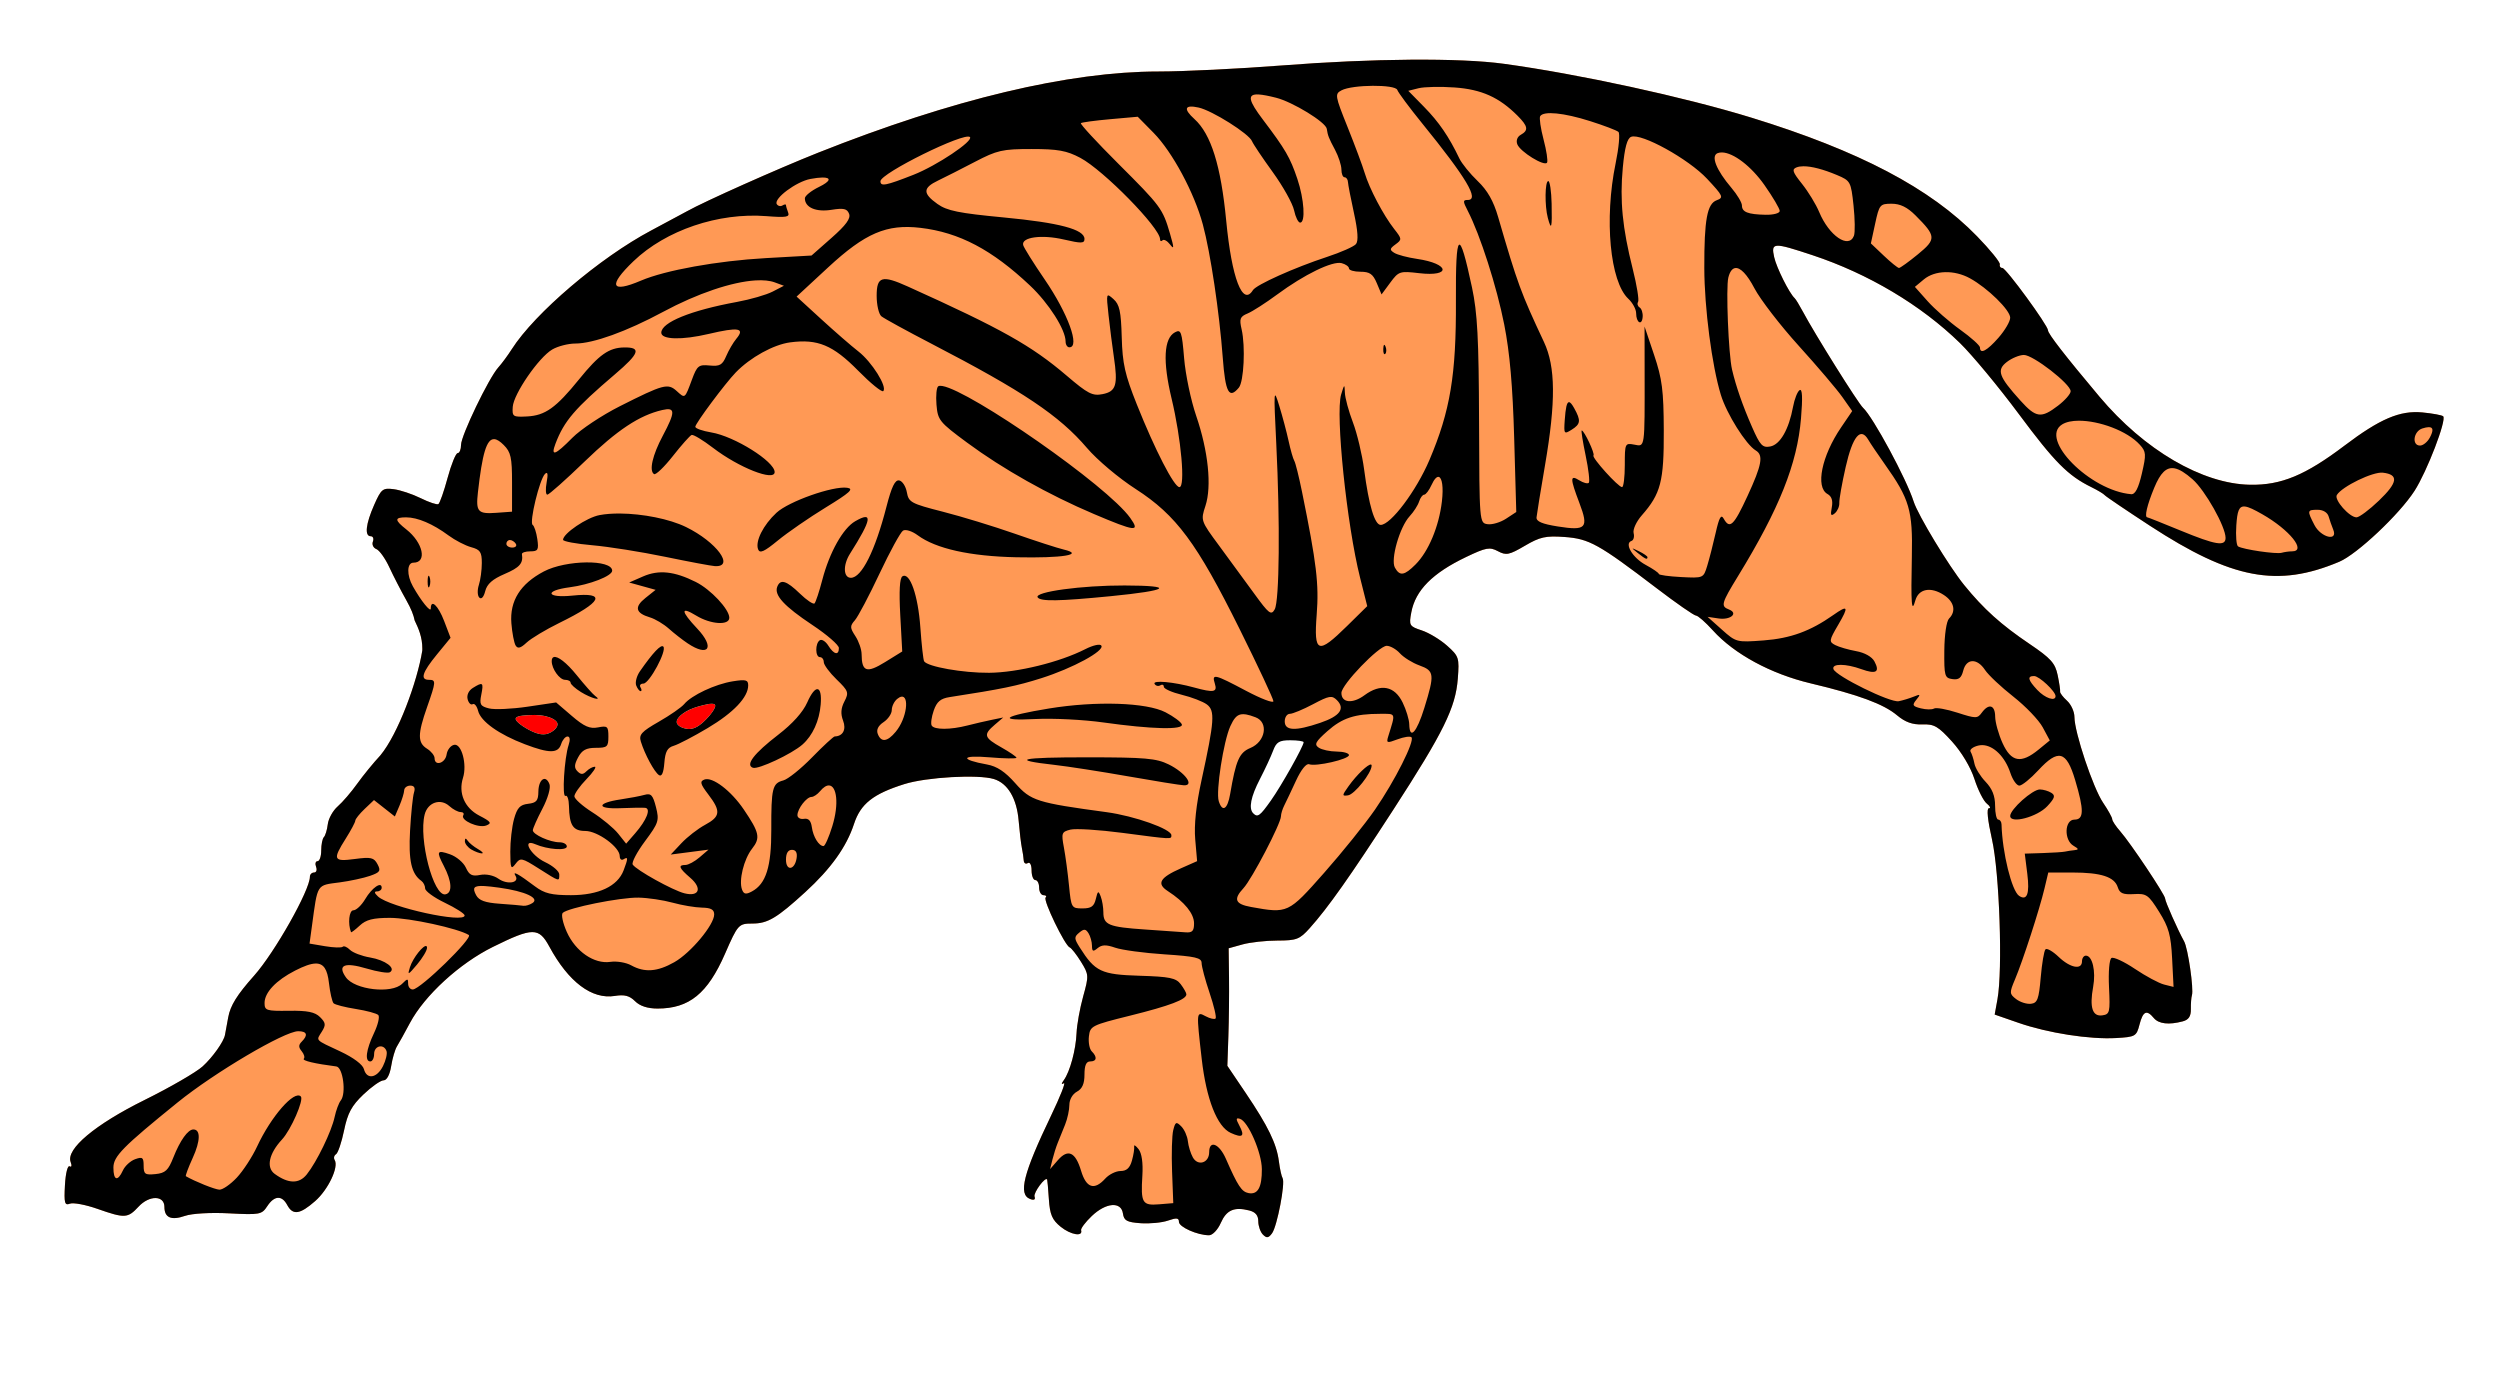 <?xml version="1.0" encoding="UTF-8" standalone="no"?>
<!-- Created with Inkscape (http://www.inkscape.org/) -->

<svg
   version="1.1"
   id="svg1"
   width="621.11"
   height="341.841"
   viewBox="0 0 621.11 341.841"
   sodipodi:docname="2.svg"
   inkscape:version="1.4 (e7c3feb100, 2024-10-09)"
   xmlns:inkscape="http://www.inkscape.org/namespaces/inkscape"
   xmlns:sodipodi="http://sodipodi.sourceforge.net/DTD/sodipodi-0.dtd"
   xmlns="http://www.w3.org/2000/svg"
   xmlns:svg="http://www.w3.org/2000/svg">
  <defs
     id="defs1">
    <inkscape:path-effect
       effect="bspline"
       id="path-effect84"
       is_visible="true"
       lpeversion="1.3"
       weight="33.333"
       steps="2"
       helper_size="0"
       apply_no_weight="true"
       apply_with_weight="true"
       only_selected="false"
       uniform="false" />
    <inkscape:path-effect
       effect="bspline"
       id="path-effect83"
       is_visible="true"
       lpeversion="1.3"
       weight="33.333"
       steps="2"
       helper_size="0"
       apply_no_weight="true"
       apply_with_weight="true"
       only_selected="false"
       uniform="false" />
    <inkscape:path-effect
       effect="bspline"
       id="path-effect24"
       is_visible="true"
       lpeversion="1.3"
       weight="33.333"
       steps="2"
       helper_size="0"
       apply_no_weight="true"
       apply_with_weight="true"
       only_selected="false"
       uniform="false" />
    <inkscape:path-effect
       effect="bspline"
       id="path-effect23"
       is_visible="true"
       lpeversion="1.3"
       weight="33.333"
       steps="2"
       helper_size="0"
       apply_no_weight="true"
       apply_with_weight="true"
       only_selected="false"
       uniform="false" />
    <inkscape:path-effect
       effect="bspline"
       id="path-effect22"
       is_visible="true"
       lpeversion="1.3"
       weight="33.333"
       steps="2"
       helper_size="0"
       apply_no_weight="true"
       apply_with_weight="true"
       only_selected="false"
       uniform="false" />
    <inkscape:path-effect
       effect="bspline"
       id="path-effect21"
       is_visible="true"
       lpeversion="1.3"
       weight="33.333"
       steps="2"
       helper_size="0"
       apply_no_weight="true"
       apply_with_weight="true"
       only_selected="false"
       uniform="false" />
    <inkscape:path-effect
       effect="bspline"
       id="path-effect20"
       is_visible="true"
       lpeversion="1.3"
       weight="33.333"
       steps="2"
       helper_size="0"
       apply_no_weight="true"
       apply_with_weight="true"
       only_selected="false"
       uniform="false" />
    <inkscape:path-effect
       effect="bspline"
       id="path-effect19"
       is_visible="true"
       lpeversion="1.3"
       weight="33.333"
       steps="2"
       helper_size="0"
       apply_no_weight="true"
       apply_with_weight="true"
       only_selected="false"
       uniform="false" />
    <inkscape:path-effect
       effect="bspline"
       id="path-effect18"
       is_visible="true"
       lpeversion="1.3"
       weight="33.333"
       steps="2"
       helper_size="0"
       apply_no_weight="true"
       apply_with_weight="true"
       only_selected="false"
       uniform="false" />
    <inkscape:path-effect
       effect="bspline"
       id="path-effect17"
       is_visible="true"
       lpeversion="1.3"
       weight="33.333"
       steps="2"
       helper_size="0"
       apply_no_weight="true"
       apply_with_weight="true"
       only_selected="false"
       uniform="false" />
    <inkscape:path-effect
       effect="bspline"
       id="path-effect16"
       is_visible="true"
       lpeversion="1.3"
       weight="33.333"
       steps="2"
       helper_size="0"
       apply_no_weight="true"
       apply_with_weight="true"
       only_selected="false"
       uniform="false" />
    <inkscape:path-effect
       effect="bspline"
       id="path-effect15"
       is_visible="true"
       lpeversion="1.3"
       weight="33.333"
       steps="2"
       helper_size="0"
       apply_no_weight="true"
       apply_with_weight="true"
       only_selected="false"
       uniform="false" />
    <inkscape:path-effect
       effect="bspline"
       id="path-effect14"
       is_visible="true"
       lpeversion="1.3"
       weight="33.333"
       steps="2"
       helper_size="0"
       apply_no_weight="true"
       apply_with_weight="true"
       only_selected="false"
       uniform="false" />
    <inkscape:path-effect
       effect="bspline"
       id="path-effect13"
       is_visible="true"
       lpeversion="1.3"
       weight="33.333"
       steps="2"
       helper_size="0"
       apply_no_weight="true"
       apply_with_weight="true"
       only_selected="false"
       uniform="false" />
    <inkscape:path-effect
       effect="bspline"
       id="path-effect12"
       is_visible="true"
       lpeversion="1.3"
       weight="33.333"
       steps="2"
       helper_size="0"
       apply_no_weight="true"
       apply_with_weight="true"
       only_selected="false"
       uniform="false" />
    <inkscape:path-effect
       effect="bspline"
       id="path-effect11"
       is_visible="true"
       lpeversion="1.3"
       weight="33.333"
       steps="2"
       helper_size="0"
       apply_no_weight="true"
       apply_with_weight="true"
       only_selected="false"
       uniform="false" />
    <inkscape:path-effect
       effect="bspline"
       id="path-effect10"
       is_visible="true"
       lpeversion="1.3"
       weight="33.333"
       steps="2"
       helper_size="0"
       apply_no_weight="true"
       apply_with_weight="true"
       only_selected="false"
       uniform="false" />
    <inkscape:path-effect
       effect="bspline"
       id="path-effect9"
       is_visible="true"
       lpeversion="1.3"
       weight="33.333"
       steps="2"
       helper_size="0"
       apply_no_weight="true"
       apply_with_weight="true"
       only_selected="false"
       uniform="false" />
    <inkscape:path-effect
       effect="bspline"
       id="path-effect8"
       is_visible="true"
       lpeversion="1.3"
       weight="33.333"
       steps="2"
       helper_size="0"
       apply_no_weight="true"
       apply_with_weight="true"
       only_selected="false"
       uniform="false" />
    <inkscape:path-effect
       effect="bspline"
       id="path-effect7"
       is_visible="true"
       lpeversion="1.3"
       weight="33.333"
       steps="2"
       helper_size="0"
       apply_no_weight="true"
       apply_with_weight="true"
       only_selected="false"
       uniform="false" />
    <inkscape:path-effect
       effect="bspline"
       id="path-effect6"
       is_visible="true"
       lpeversion="1.3"
       weight="33.333"
       steps="2"
       helper_size="0"
       apply_no_weight="true"
       apply_with_weight="true"
       only_selected="false"
       uniform="false" />
    <inkscape:path-effect
       effect="bspline"
       id="path-effect5"
       is_visible="true"
       lpeversion="1.3"
       weight="33.333"
       steps="2"
       helper_size="0"
       apply_no_weight="true"
       apply_with_weight="true"
       only_selected="false"
       uniform="false" />
    <inkscape:path-effect
       effect="bspline"
       id="path-effect4"
       is_visible="true"
       lpeversion="1.3"
       weight="33.333"
       steps="2"
       helper_size="0"
       apply_no_weight="true"
       apply_with_weight="true"
       only_selected="false"
       uniform="false" />
    <inkscape:path-effect
       effect="bspline"
       id="path-effect3"
       is_visible="true"
       lpeversion="1.3"
       weight="33.333"
       steps="2"
       helper_size="0"
       apply_no_weight="true"
       apply_with_weight="true"
       only_selected="false"
       uniform="false" />
    <inkscape:path-effect
       effect="bspline"
       id="path-effect2"
       is_visible="true"
       lpeversion="1.3"
       weight="33.333"
       steps="2"
       helper_size="0"
       apply_no_weight="true"
       apply_with_weight="true"
       only_selected="false"
       uniform="false" />
    <inkscape:path-effect
       effect="bspline"
       id="path-effect84-6"
       is_visible="true"
       lpeversion="1.3"
       weight="33.333"
       steps="2"
       helper_size="0"
       apply_no_weight="true"
       apply_with_weight="true"
       only_selected="false"
       uniform="false" />
  </defs>
  <sodipodi:namedview
     id="namedview1"
     pagecolor="#ffffff"
     bordercolor="#000000"
     borderopacity="0.25"
     inkscape:showpageshadow="2"
     inkscape:pageopacity="0.0"
     inkscape:pagecheckerboard="0"
     inkscape:deskcolor="#d1d1d1"
     showgrid="false"
     inkscape:zoom="1.23"
     inkscape:cx="185.36585"
     inkscape:cy="173.98374"
     inkscape:window-width="1920"
     inkscape:window-height="1011"
     inkscape:window-x="0"
     inkscape:window-y="0"
     inkscape:window-maximized="1"
     inkscape:current-layer="layer1" />
  <g
     inkscape:groupmode="layer"
     id="layer1"
     inkscape:label="Layer 1"
     transform="translate(-13.729,224.727)">
    <path
       id="path3"
       style="display:inline;opacity:1;fill:#ff0000;fill-opacity:1;stroke:none;stroke-width:3.78;stroke-linecap:round;stroke-dasharray:none;stroke-opacity:1"
       d="m 190.526,-49.895 c -0.581,0.007 -1.366,0.178 -2.135,0.369 -1.537,0.382 -2.999,0.84 -4.27,1.59 -1.271,0.75 -2.35,1.793 -2.289,2.627 0.061,0.834 1.261,1.461 2.424,1.648 1.163,0.187 2.288,-0.065 3.764,-1.281 1.476,-1.216 3.303,-3.395 3.41,-4.332 0.054,-0.469 -0.323,-0.628 -0.904,-0.621 z m -44.055,2.795 c -0.577,-0.004 -1.163,0.019 -1.756,0.055 -1.58,0.096 -3.209,0.288 -2.826,1.15 0.383,0.862 2.779,2.395 4.551,3.113 1.772,0.718 2.921,0.623 3.975,0.096 1.054,-0.527 2.012,-1.485 1.82,-2.299 -0.192,-0.814 -1.532,-1.485 -2.969,-1.82 -0.898,-0.21 -1.834,-0.289 -2.795,-0.295 z" />
    <path
       id="path2"
       style="display:inline;fill:#ff9955;stroke-width:1"
       d="M 364.114 -209.895 C 354.515 -209.822 343.454 -209.339 332.097 -208.455 C 321.579 -207.637 307.849 -206.966 301.587 -206.963 C 279.23 -206.953 250.472 -200.094 216.981 -186.787 C 206.939 -182.797 188.644 -174.629 184.431 -172.254 C 183.566 -171.766 179.551 -169.612 175.511 -167.467 C 162.744 -160.687 146.581 -146.921 140.876 -137.971 C 139.889 -136.422 138.384 -134.384 137.532 -133.443 C 135.164 -130.827 128.27 -116.501 128.27 -114.195 C 128.27 -113.073 127.895 -112.154 127.437 -112.154 C 126.978 -112.154 125.852 -109.392 124.938 -106.016 C 124.025 -102.639 122.992 -99.702 122.644 -99.486 C 122.295 -99.271 120.316 -99.932 118.245 -100.957 C 116.174 -101.982 113.152 -102.988 111.53 -103.193 C 108.811 -103.538 108.436 -103.235 106.692 -99.293 C 104.593 -94.548 104.26 -91.502 105.841 -91.502 C 106.412 -91.502 106.651 -90.904 106.37 -90.172 C 106.089 -89.44 106.478 -88.604 107.233 -88.314 C 107.989 -88.025 109.443 -85.983 110.466 -83.777 C 111.489 -81.572 113.378 -77.906 114.665 -75.631 C 115.915 -73.421 116.494 -71.877 116.747 -70.59 C 116.75 -70.583 116.754 -70.577 116.757 -70.57 C 117.663 -68.669 118.681 -66.46 118.659 -63.498 C 118.658 -63.382 118.651 -63.263 118.647 -63.145 C 118.642 -63.127 118.659 -63.124 118.653 -63.105 C 118.653 -63.103 118.648 -63.102 118.647 -63.1 C 117.397 -55.355 112.626 -42.345 108.229 -37.059 C 106.54 -35.25 103.951 -32.081 102.476 -30.016 C 101.001 -27.95 98.821 -25.415 97.634 -24.383 C 96.446 -23.35 95.336 -21.359 95.167 -19.959 C 94.997 -18.559 94.562 -17.116 94.198 -16.752 C 93.834 -16.388 93.536 -14.895 93.536 -13.432 C 93.536 -11.969 93.128 -10.771 92.628 -10.771 C 92.128 -10.771 91.962 -10.138 92.259 -9.363 C 92.556 -8.589 92.33 -7.955 91.759 -7.955 C 91.187 -7.955 90.72 -7.476 90.72 -6.891 C 90.72 -3.567 81.972 11.931 76.849 17.682 C 72.61 22.439 70.968 25.081 70.431 28.008 C 70.034 30.171 69.671 32.152 69.622 32.41 C 69.304 34.091 66.541 37.974 64.065 40.219 C 62.462 41.673 55.979 45.423 49.659 48.553 C 37.32 54.663 30.053 60.762 31.286 63.975 C 31.629 64.868 31.514 65.337 31.026 65.035 C 30.539 64.734 30.025 66.794 29.866 69.697 C 29.621 74.173 29.793 74.82 31.101 74.318 C 31.937 73.998 35.012 74.576 37.935 75.604 C 44.747 77.998 45.462 77.96 48.149 75.061 C 50.816 72.183 54.579 72.219 54.579 75.123 C 54.579 77.808 56.269 78.541 59.702 77.344 C 61.42 76.745 66.087 76.481 70.688 76.723 C 78.253 77.12 78.766 77.023 80.118 74.959 C 81.874 72.279 83.756 72.165 85.089 74.654 C 86.481 77.256 88.236 77.007 92.038 73.668 C 95.265 70.835 97.94 65.197 96.874 63.473 C 96.571 62.982 96.724 62.332 97.214 62.029 C 97.704 61.726 98.603 59.057 99.214 56.098 C 100.097 51.819 101.079 49.995 104.011 47.195 C 106.038 45.259 108.293 43.676 109.022 43.676 C 109.829 43.676 110.569 42.297 110.911 40.156 C 111.22 38.22 111.871 36.001 112.354 35.227 C 112.838 34.452 114.281 31.85 115.562 29.443 C 119.218 22.573 127.9 14.616 136.214 10.514 C 146.103 5.634 147.598 5.629 150.222 10.473 C 154.983 19.262 160.789 23.629 166.485 22.705 C 168.875 22.317 170.135 22.646 171.503 24.014 C 172.709 25.219 174.616 25.84 177.114 25.84 C 184.949 25.84 189.537 22.11 193.854 12.229 C 197.048 4.919 197.23 4.719 200.696 4.719 C 204.457 4.719 206.752 3.351 213.812 -3.102 C 220.155 -8.899 224.043 -14.34 225.899 -20.018 C 227.534 -25.017 230.646 -27.482 238.417 -29.926 C 243.908 -31.653 256.672 -32.378 260.632 -31.188 C 264.09 -30.148 266.339 -26.375 266.806 -20.834 C 267.033 -18.138 267.394 -15.089 267.608 -14.057 C 267.823 -13.024 268.03 -11.625 268.069 -10.949 C 268.109 -10.274 268.565 -9.982 269.081 -10.301 C 269.613 -10.63 270.019 -9.841 270.019 -8.479 C 270.019 -7.157 270.442 -6.076 270.958 -6.076 C 271.474 -6.076 271.897 -5.232 271.897 -4.199 C 271.897 -3.167 272.389 -2.322 272.991 -2.322 C 273.594 -2.322 273.825 -2.061 273.505 -1.74 C 272.843 -1.078 278.285 10.191 279.489 10.652 C 279.921 10.818 281.184 12.425 282.296 14.225 C 284.253 17.391 284.27 17.669 282.833 22.842 C 282.016 25.782 281.279 29.876 281.194 31.941 C 281.026 36.079 279.556 41.52 278.038 43.621 C 277.367 44.549 277.366 44.791 278.034 44.393 C 278.57 44.073 277.146 47.689 274.872 52.428 C 267.946 66.86 266.651 72.004 269.653 73.156 C 270.631 73.531 271.021 73.318 270.755 72.553 C 270.424 71.602 273.475 67.481 273.89 68.318 C 273.954 68.447 274.147 70.665 274.319 73.246 C 274.573 77.044 275.134 78.346 277.255 80.062 C 279.737 82.071 282.83 82.596 282.323 80.922 C 282.194 80.496 283.383 78.911 284.964 77.4 C 288.496 74.025 292.284 73.715 292.718 76.766 C 292.968 78.531 293.689 78.927 297.103 79.172 C 299.349 79.333 302.413 79.039 303.909 78.518 C 306.036 77.776 306.63 77.845 306.63 78.836 C 306.63 80.118 311.228 82.164 314.11 82.164 C 314.978 82.164 316.277 80.801 317.02 79.113 C 318.438 75.895 320.331 75.059 324.071 75.998 C 325.645 76.393 326.343 77.227 326.343 78.709 C 326.343 79.886 326.867 81.371 327.505 82.01 C 328.427 82.932 328.891 82.864 329.761 81.674 C 331.032 79.935 333.099 69.14 332.382 67.98 C 332.115 67.549 331.702 65.675 331.464 63.818 C 330.902 59.427 328.787 55.072 323.202 46.801 L 318.657 40.07 L 318.911 32.721 C 319.051 28.678 319.123 22.107 319.071 18.119 L 318.978 10.869 L 322.425 9.91 C 324.322 9.383 328.233 8.95 331.116 8.947 C 335.841 8.943 336.629 8.642 339.095 5.893 C 343.665 0.796 349.089 -6.886 359.862 -23.521 C 372.377 -42.847 375.358 -48.901 375.911 -56.111 C 376.31 -61.304 376.188 -61.684 373.259 -64.299 C 371.57 -65.807 368.732 -67.521 366.954 -68.107 C 363.865 -69.127 363.75 -69.326 364.36 -72.594 C 365.384 -78.072 369.625 -82.349 378.003 -86.354 C 382.936 -88.711 383.844 -88.875 385.878 -87.787 C 387.922 -86.693 388.663 -86.843 392.573 -89.135 C 396.338 -91.341 397.756 -91.656 402.421 -91.318 C 408.56 -90.874 410.891 -89.576 425.298 -78.594 C 430.208 -74.851 434.615 -71.789 435.091 -71.789 C 435.567 -71.789 437.456 -70.131 439.286 -68.105 C 444.595 -62.229 453.698 -57.298 463.573 -54.951 C 475.471 -52.123 481.712 -49.814 485.052 -47.004 C 487.053 -45.32 488.878 -44.663 491.302 -44.754 C 494.259 -44.865 495.267 -44.285 498.704 -40.488 C 501.068 -37.877 503.327 -34.097 504.269 -31.176 C 505.141 -28.472 506.52 -25.731 507.335 -25.086 C 508.15 -24.441 508.382 -23.914 507.851 -23.914 C 507.25 -23.914 507.546 -20.977 508.632 -16.168 C 510.491 -7.928 511.316 16.22 509.987 23.537 L 509.296 27.334 L 515.214 29.389 C 522.55 31.936 532.902 33.548 539.493 33.168 C 544.255 32.893 544.525 32.738 545.274 29.83 C 546.139 26.474 547.051 26.052 548.823 28.187 C 550.045 29.659 552.568 29.949 556.034 29.02 C 557.501 28.626 558.067 27.767 558.038 25.982 C 558.014 24.613 558.129 23.071 558.296 22.555 C 558.789 21.025 557.324 10.891 556.356 9.145 C 554.77 6.281 551.64 -0.776 551.64 -1.49 C 551.64 -2.411 543.018 -15.324 540.489 -18.189 C 539.394 -19.43 538.497 -20.785 538.497 -21.199 C 538.497 -21.614 537.477 -23.457 536.229 -25.295 C 533.739 -28.965 529.11 -42.808 529.11 -46.586 C 529.11 -47.897 528.283 -49.717 527.27 -50.633 C 526.258 -51.549 525.485 -52.565 525.552 -52.891 C 525.618 -53.216 525.343 -55.066 524.94 -57 C 524.322 -59.973 523.246 -61.17 517.978 -64.73 C 510.863 -69.539 506.586 -73.388 501.731 -79.354 C 497.943 -84.01 490.221 -96.768 489.163 -100.121 C 487.405 -105.693 479.049 -121.174 476.587 -123.42 C 475.372 -124.528 464.599 -141.748 461.612 -147.355 C 460.788 -148.904 459.884 -150.384 459.603 -150.643 C 458.254 -151.883 455.081 -158.241 454.507 -160.854 C 453.7 -164.527 454.287 -164.556 463.997 -161.34 C 477.897 -156.736 491.005 -148.929 500.679 -139.492 C 503.695 -136.55 510.284 -128.602 515.321 -121.828 C 524.223 -109.859 527.492 -106.566 533.335 -103.688 C 534.884 -102.924 536.362 -102.038 536.62 -101.717 C 536.878 -101.395 541.948 -97.964 547.886 -94.092 C 568.211 -80.836 579.549 -78.682 594.901 -85.162 C 599.338 -87.035 609.868 -96.958 613.614 -102.795 C 616.707 -107.615 621.619 -120.404 620.722 -121.301 C 620.439 -121.583 618.115 -122.014 615.556 -122.26 C 609.981 -122.795 605.002 -120.671 596.179 -113.992 C 586.482 -106.653 580.455 -104.156 572.763 -104.291 C 560.863 -104.499 546.468 -112.917 535.315 -126.191 C 526.765 -136.369 522.54 -141.816 522.54 -142.656 C 522.54 -143.87 512.097 -158.152 511.21 -158.152 C 510.729 -158.152 510.442 -158.559 510.571 -159.055 C 510.7 -159.55 508.15 -162.689 504.905 -166.031 C 493.333 -177.949 475.632 -187.253 448.849 -195.496 C 432.208 -200.618 406.016 -206.318 387.362 -208.875 C 381.852 -209.63 373.714 -209.967 364.114 -209.895 z M 190.526 -49.895 C 191.108 -49.901 191.484 -49.742 191.431 -49.273 C 191.323 -48.336 189.496 -46.157 188.02 -44.941 C 186.545 -43.726 185.42 -43.473 184.257 -43.66 C 183.094 -43.847 181.894 -44.474 181.833 -45.309 C 181.772 -46.143 182.851 -47.186 184.122 -47.936 C 185.393 -48.686 186.855 -49.144 188.392 -49.525 C 189.16 -49.716 189.945 -49.888 190.526 -49.895 z M 146.472 -47.1 C 147.433 -47.094 148.369 -47.014 149.267 -46.805 C 150.703 -46.469 152.044 -45.799 152.235 -44.984 C 152.427 -44.17 151.469 -43.212 150.415 -42.686 C 149.361 -42.159 148.212 -42.063 146.44 -42.781 C 144.668 -43.5 142.273 -45.032 141.89 -45.895 C 141.506 -46.757 143.135 -46.949 144.716 -47.045 C 145.308 -47.081 145.895 -47.103 146.472 -47.1 z M 336.976 -42.396 C 337.801 -42.393 338.508 -42.211 338.856 -41.863 C 339.254 -41.466 339.18 -40.85 337.77 -37.922 C 336.361 -34.993 333.614 -29.752 331.933 -26.553 C 330.251 -23.353 329.638 -22.196 328.644 -21.4 C 327.649 -20.605 326.275 -20.17 325.208 -20.297 C 324.141 -20.423 323.382 -21.111 323.165 -22.594 C 322.948 -24.076 323.274 -26.353 324.647 -29.77 C 326.021 -33.186 328.444 -37.742 330.089 -39.93 C 331.734 -42.117 332.601 -41.936 333.577 -41.99 C 334.553 -42.044 335.638 -42.332 336.614 -42.387 C 336.736 -42.394 336.858 -42.397 336.976 -42.396 z " />
    <path
       id="path1"
       style="display:inline;fill:#000000;stroke-width:1"
       d="M 364.114 -209.895 C 354.515 -209.822 343.454 -209.339 332.097 -208.455 C 321.579 -207.637 307.849 -206.966 301.587 -206.963 C 279.23 -206.953 250.472 -200.094 216.981 -186.787 C 206.939 -182.797 188.644 -174.629 184.431 -172.254 C 183.566 -171.766 179.551 -169.612 175.511 -167.467 C 162.744 -160.687 146.581 -146.921 140.876 -137.971 C 139.889 -136.422 138.384 -134.384 137.532 -133.443 C 135.164 -130.827 128.27 -116.501 128.27 -114.195 C 128.27 -113.073 127.895 -112.154 127.437 -112.154 C 126.978 -112.154 125.852 -109.392 124.938 -106.016 C 124.025 -102.639 122.992 -99.702 122.644 -99.486 C 122.295 -99.271 120.316 -99.932 118.245 -100.957 C 116.174 -101.982 113.152 -102.988 111.53 -103.193 C 108.811 -103.538 108.436 -103.235 106.692 -99.293 C 104.593 -94.548 104.26 -91.502 105.841 -91.502 C 106.412 -91.502 106.651 -90.904 106.37 -90.172 C 106.089 -89.44 106.478 -88.604 107.233 -88.314 C 107.989 -88.025 109.443 -85.983 110.466 -83.777 C 111.489 -81.572 113.378 -77.906 114.665 -75.631 C 115.915 -73.421 116.494 -71.877 116.747 -70.59 C 116.75 -70.583 116.754 -70.577 116.757 -70.57 C 117.663 -68.669 118.681 -66.46 118.659 -63.498 C 118.658 -63.382 118.651 -63.263 118.647 -63.145 C 118.642 -63.127 118.659 -63.124 118.653 -63.105 C 118.653 -63.103 118.648 -63.102 118.647 -63.1 C 117.397 -55.355 112.626 -42.345 108.229 -37.059 C 106.54 -35.25 103.951 -32.081 102.476 -30.016 C 101.001 -27.95 98.821 -25.415 97.634 -24.383 C 96.446 -23.35 95.336 -21.359 95.167 -19.959 C 94.997 -18.559 94.562 -17.116 94.198 -16.752 C 93.834 -16.388 93.536 -14.895 93.536 -13.432 C 93.536 -11.969 93.128 -10.771 92.628 -10.771 C 92.128 -10.771 91.962 -10.138 92.259 -9.363 C 92.556 -8.589 92.33 -7.955 91.759 -7.955 C 91.187 -7.955 90.72 -7.476 90.72 -6.891 C 90.72 -3.567 81.972 11.931 76.849 17.682 C 72.61 22.439 70.968 25.081 70.431 28.008 C 70.034 30.171 69.671 32.152 69.622 32.41 C 69.304 34.091 66.541 37.974 64.065 40.219 C 62.462 41.673 55.979 45.423 49.659 48.553 C 37.32 54.663 30.053 60.762 31.286 63.975 C 31.629 64.868 31.514 65.337 31.026 65.035 C 30.539 64.734 30.025 66.794 29.866 69.697 C 29.621 74.173 29.793 74.82 31.101 74.318 C 31.937 73.998 35.012 74.576 37.935 75.604 C 44.747 77.998 45.462 77.96 48.149 75.061 C 50.816 72.183 54.579 72.219 54.579 75.123 C 54.579 77.808 56.269 78.541 59.702 77.344 C 61.42 76.745 66.087 76.481 70.688 76.723 C 78.253 77.12 78.766 77.023 80.118 74.959 C 81.874 72.279 83.756 72.165 85.089 74.654 C 86.481 77.256 88.236 77.007 92.038 73.668 C 95.265 70.835 97.94 65.197 96.874 63.473 C 96.571 62.982 96.724 62.332 97.214 62.029 C 97.704 61.726 98.603 59.057 99.214 56.098 C 100.097 51.819 101.079 49.995 104.011 47.195 C 106.038 45.259 108.293 43.676 109.022 43.676 C 109.829 43.676 110.569 42.297 110.911 40.156 C 111.22 38.22 111.871 36.001 112.354 35.227 C 112.838 34.452 114.281 31.85 115.562 29.443 C 119.218 22.573 127.9 14.616 136.214 10.514 C 146.103 5.634 147.598 5.629 150.222 10.473 C 154.983 19.262 160.789 23.629 166.485 22.705 C 168.875 22.317 170.135 22.646 171.503 24.014 C 172.709 25.219 174.616 25.84 177.114 25.84 C 184.949 25.84 189.537 22.11 193.854 12.229 C 197.048 4.919 197.23 4.719 200.696 4.719 C 204.457 4.719 206.752 3.351 213.812 -3.102 C 220.155 -8.899 224.043 -14.34 225.899 -20.018 C 227.534 -25.017 230.646 -27.482 238.417 -29.926 C 243.908 -31.653 256.672 -32.378 260.632 -31.188 C 264.09 -30.148 266.339 -26.375 266.806 -20.834 C 267.033 -18.138 267.394 -15.089 267.608 -14.057 C 267.823 -13.024 268.03 -11.625 268.069 -10.949 C 268.109 -10.274 268.565 -9.982 269.081 -10.301 C 269.613 -10.63 270.019 -9.841 270.019 -8.479 C 270.019 -7.157 270.442 -6.076 270.958 -6.076 C 271.474 -6.076 271.897 -5.232 271.897 -4.199 C 271.897 -3.167 272.389 -2.322 272.991 -2.322 C 273.594 -2.322 273.825 -2.061 273.505 -1.74 C 272.843 -1.078 278.285 10.191 279.489 10.652 C 279.921 10.818 281.184 12.425 282.296 14.225 C 284.253 17.391 284.27 17.669 282.833 22.842 C 282.016 25.782 281.279 29.876 281.194 31.941 C 281.026 36.079 279.556 41.52 278.038 43.621 C 277.367 44.549 277.366 44.791 278.034 44.393 C 278.57 44.073 277.146 47.689 274.872 52.428 C 267.946 66.86 266.651 72.004 269.653 73.156 C 270.631 73.531 271.021 73.318 270.755 72.553 C 270.424 71.602 273.475 67.481 273.89 68.318 C 273.954 68.447 274.147 70.665 274.319 73.246 C 274.573 77.044 275.134 78.346 277.255 80.062 C 279.737 82.071 282.83 82.596 282.323 80.922 C 282.194 80.496 283.383 78.911 284.964 77.4 C 288.496 74.025 292.284 73.715 292.718 76.766 C 292.968 78.531 293.689 78.927 297.103 79.172 C 299.349 79.333 302.413 79.039 303.909 78.518 C 306.036 77.776 306.63 77.845 306.63 78.836 C 306.63 80.118 311.228 82.164 314.11 82.164 C 314.978 82.164 316.277 80.801 317.02 79.113 C 318.438 75.895 320.331 75.059 324.071 75.998 C 325.645 76.393 326.343 77.227 326.343 78.709 C 326.343 79.886 326.867 81.371 327.505 82.01 C 328.427 82.932 328.891 82.864 329.761 81.674 C 331.032 79.935 333.099 69.14 332.382 67.98 C 332.115 67.549 331.702 65.675 331.464 63.818 C 330.902 59.427 328.787 55.072 323.202 46.801 L 318.657 40.07 L 318.911 32.721 C 319.051 28.678 319.123 22.107 319.071 18.119 L 318.978 10.869 L 322.425 9.91 C 324.322 9.383 328.233 8.95 331.116 8.947 C 335.841 8.943 336.629 8.642 339.095 5.893 C 343.665 0.796 349.089 -6.886 359.862 -23.521 C 372.377 -42.847 375.358 -48.901 375.911 -56.111 C 376.31 -61.304 376.188 -61.684 373.259 -64.299 C 371.57 -65.807 368.732 -67.521 366.954 -68.107 C 363.865 -69.127 363.75 -69.326 364.36 -72.594 C 365.384 -78.072 369.625 -82.349 378.003 -86.354 C 382.936 -88.711 383.844 -88.875 385.878 -87.787 C 387.922 -86.693 388.663 -86.843 392.573 -89.135 C 396.338 -91.341 397.756 -91.656 402.421 -91.318 C 408.56 -90.874 410.891 -89.576 425.298 -78.594 C 430.208 -74.851 434.615 -71.789 435.091 -71.789 C 435.567 -71.789 437.456 -70.131 439.286 -68.105 C 444.595 -62.229 453.698 -57.298 463.573 -54.951 C 475.471 -52.123 481.712 -49.814 485.052 -47.004 C 487.053 -45.32 488.878 -44.663 491.302 -44.754 C 494.259 -44.865 495.267 -44.285 498.704 -40.488 C 501.068 -37.877 503.327 -34.097 504.269 -31.176 C 505.141 -28.472 506.52 -25.731 507.335 -25.086 C 508.15 -24.441 508.382 -23.914 507.851 -23.914 C 507.25 -23.914 507.546 -20.977 508.632 -16.168 C 510.491 -7.928 511.316 16.22 509.987 23.537 L 509.296 27.334 L 515.214 29.389 C 522.55 31.936 532.902 33.548 539.493 33.168 C 544.255 32.893 544.525 32.738 545.274 29.83 C 546.139 26.474 547.051 26.052 548.823 28.187 C 550.045 29.659 552.568 29.949 556.034 29.02 C 557.501 28.626 558.067 27.767 558.038 25.982 C 558.014 24.613 558.129 23.071 558.296 22.555 C 558.789 21.025 557.324 10.891 556.356 9.145 C 554.77 6.281 551.64 -0.776 551.64 -1.49 C 551.64 -2.411 543.018 -15.324 540.489 -18.189 C 539.394 -19.43 538.497 -20.785 538.497 -21.199 C 538.497 -21.614 537.477 -23.457 536.229 -25.295 C 533.739 -28.965 529.11 -42.808 529.11 -46.586 C 529.11 -47.897 528.283 -49.717 527.27 -50.633 C 526.258 -51.549 525.485 -52.565 525.552 -52.891 C 525.618 -53.216 525.343 -55.066 524.94 -57 C 524.322 -59.973 523.246 -61.17 517.978 -64.73 C 510.863 -69.539 506.586 -73.388 501.731 -79.354 C 497.943 -84.01 490.221 -96.768 489.163 -100.121 C 487.405 -105.693 479.049 -121.174 476.587 -123.42 C 475.372 -124.528 464.599 -141.748 461.612 -147.355 C 460.788 -148.904 459.884 -150.384 459.603 -150.643 C 458.254 -151.883 455.081 -158.241 454.507 -160.854 C 453.7 -164.527 454.287 -164.556 463.997 -161.34 C 477.897 -156.736 491.005 -148.929 500.679 -139.492 C 503.695 -136.55 510.284 -128.602 515.321 -121.828 C 524.223 -109.859 527.492 -106.566 533.335 -103.688 C 534.884 -102.924 536.362 -102.038 536.62 -101.717 C 536.878 -101.395 541.948 -97.964 547.886 -94.092 C 568.211 -80.836 579.549 -78.682 594.901 -85.162 C 599.338 -87.035 609.868 -96.958 613.614 -102.795 C 616.707 -107.615 621.619 -120.404 620.722 -121.301 C 620.439 -121.583 618.115 -122.014 615.556 -122.26 C 609.981 -122.795 605.002 -120.671 596.179 -113.992 C 586.482 -106.653 580.455 -104.156 572.763 -104.291 C 560.863 -104.499 546.468 -112.917 535.315 -126.191 C 526.765 -136.369 522.54 -141.816 522.54 -142.656 C 522.54 -143.87 512.097 -158.152 511.21 -158.152 C 510.729 -158.152 510.442 -158.559 510.571 -159.055 C 510.7 -159.55 508.15 -162.689 504.905 -166.031 C 493.333 -177.949 475.632 -187.253 448.849 -195.496 C 432.208 -200.618 406.016 -206.318 387.362 -208.875 C 381.852 -209.63 373.714 -209.967 364.114 -209.895 z M 354.786 -203.408 C 357.856 -203.43 360.647 -203.094 360.884 -202.383 C 361.099 -201.736 363.87 -198.008 367.042 -194.098 C 378.068 -180.508 381.322 -175.049 378.395 -175.049 C 377.143 -175.049 377.144 -174.747 378.395 -172.326 C 381.455 -166.41 385.584 -153.535 387.442 -144.121 C 388.826 -137.111 389.551 -128.85 389.919 -115.869 L 390.438 -97.521 L 387.905 -95.861 C 386.512 -94.948 384.451 -94.333 383.323 -94.494 C 381.276 -94.786 381.273 -94.821 381.19 -120.133 C 381.124 -140.638 380.788 -146.976 379.437 -153.316 C 376.232 -168.347 375.358 -167.621 375.442 -149.998 C 375.53 -131.593 374.037 -122.618 368.866 -110.451 C 365.613 -102.795 359.247 -94.318 356.751 -94.318 C 355.26 -94.318 353.81 -99.166 352.642 -108.059 C 352.157 -111.743 350.901 -117.024 349.849 -119.793 C 348.796 -122.562 347.899 -125.883 347.854 -127.174 C 347.778 -129.377 347.722 -129.349 346.925 -126.705 C 345.472 -121.884 348.319 -94.382 351.64 -81.176 L 353.411 -74.135 L 348.407 -69.207 C 341.122 -62.03 340.112 -62.407 340.853 -72.023 C 341.439 -79.644 340.834 -84.697 337.204 -102.553 C 336.441 -106.307 335.579 -109.763 335.288 -110.234 C 334.997 -110.705 334.362 -112.914 333.878 -115.143 C 333.394 -117.371 332.349 -121.307 331.556 -123.889 C 330.169 -128.4 330.14 -128.037 330.81 -114.502 C 331.777 -94.959 331.592 -75.411 330.421 -73.33 C 329.547 -71.777 328.986 -72.21 325.31 -77.277 C 323.038 -80.408 319.116 -85.765 316.593 -89.18 C 312.043 -95.336 312.015 -95.418 313.212 -99.043 C 314.819 -103.913 313.92 -112.645 310.907 -121.439 C 309.6 -125.255 308.254 -131.68 307.917 -135.717 C 307.363 -142.357 307.146 -142.972 305.644 -142.168 C 302.87 -140.684 302.576 -134.997 304.796 -125.736 C 307.203 -115.693 308.264 -103.705 306.745 -103.705 C 305.434 -103.705 300.683 -112.935 296.159 -124.27 C 293.209 -131.66 292.598 -134.378 292.417 -140.943 C 292.24 -147.38 291.871 -149.081 290.362 -150.42 C 288.553 -152.025 288.534 -151.959 289.142 -146.418 C 289.481 -143.32 290.073 -138.673 290.456 -136.092 C 291.501 -129.057 291.029 -127.481 287.677 -126.811 C 285.149 -126.305 284.022 -126.883 278.726 -131.404 C 269.982 -138.868 262.57 -143.028 239.286 -153.539 C 232.832 -156.453 231.53 -156.065 231.53 -151.227 C 231.53 -148.966 232.059 -146.682 232.704 -146.148 C 233.349 -145.615 238.946 -142.548 245.142 -139.332 C 267.926 -127.506 276.901 -121.491 283.784 -113.43 C 286.33 -110.448 291.649 -105.966 295.894 -103.227 C 305.98 -96.717 311.067 -89.863 321.69 -68.469 C 326.315 -59.156 330.099 -51.077 330.099 -50.516 C 330.099 -49.954 327.035 -51.12 323.292 -53.107 C 315.431 -57.28 314.739 -57.438 315.548 -54.891 C 316.23 -52.742 315.314 -52.572 310.384 -53.928 C 305.295 -55.328 299.963 -55.806 300.581 -54.807 C 300.882 -54.32 301.52 -54.166 302.001 -54.463 C 302.482 -54.76 302.874 -54.597 302.874 -54.102 C 302.874 -53.606 304.881 -52.712 307.333 -52.115 C 309.785 -51.518 312.588 -50.439 313.562 -49.715 C 315.635 -48.172 315.461 -45.664 312.255 -30.953 C 310.885 -24.669 310.364 -19.784 310.677 -16.174 L 311.145 -10.779 L 307.13 -9.004 C 301.852 -6.669 301.009 -5.192 303.888 -3.326 C 308.034 -0.638 310.384 2.257 310.384 4.676 C 310.384 6.576 309.952 7.033 308.272 6.904 C 307.111 6.815 302.569 6.497 298.181 6.199 C 289.151 5.586 287.854 5.049 287.854 1.924 C 287.854 0.706 287.558 -1.064 287.194 -2.01 C 286.617 -3.511 286.462 -3.431 285.978 -1.383 C 285.54 0.466 284.834 0.963 282.649 0.963 C 279.946 0.963 279.861 0.821 279.323 -4.668 C 279.02 -7.766 278.446 -12.04 278.05 -14.164 C 277.378 -17.764 277.489 -18.066 279.669 -18.613 C 280.956 -18.936 286.782 -18.572 292.616 -17.803 C 305.089 -16.158 304.751 -16.173 304.751 -17.227 C 304.751 -18.753 295.573 -22.013 288.638 -22.951 C 271.344 -25.289 269.823 -25.77 265.978 -30.127 C 263.431 -33.012 261.412 -34.351 258.938 -34.795 C 252.135 -36.016 252.472 -37.176 259.458 -36.582 C 263.201 -36.264 266.265 -36.212 266.265 -36.469 C 266.265 -36.725 264.574 -37.884 262.509 -39.045 C 258.176 -41.48 257.97 -42.186 260.866 -44.664 L 262.978 -46.471 L 260.161 -45.896 C 258.612 -45.58 255.867 -44.942 254.06 -44.479 C 249.86 -43.402 245.866 -43.392 245.208 -44.457 C 244.926 -44.914 245.151 -46.592 245.706 -48.186 C 246.483 -50.414 247.399 -51.189 249.683 -51.541 C 262.604 -53.534 266.391 -54.314 272.438 -56.234 C 280.248 -58.714 288.169 -63.01 287.356 -64.324 C 287.048 -64.824 285.317 -64.443 283.345 -63.439 C 276.99 -60.207 266.53 -57.637 259.47 -57.576 C 253.01 -57.521 244.151 -59.089 243.319 -60.436 C 243.109 -60.777 242.688 -64.557 242.386 -68.836 C 241.821 -76.821 239.769 -82.676 237.933 -81.541 C 237.246 -81.117 237.067 -77.908 237.394 -71.889 L 237.884 -62.871 L 233.622 -60.234 C 229.051 -57.407 227.819 -57.822 227.79 -62.199 C 227.782 -63.379 227.086 -65.398 226.243 -66.684 C 224.874 -68.774 224.861 -69.192 226.13 -70.639 C 226.91 -71.529 229.662 -76.743 232.243 -82.225 C 234.825 -87.706 237.449 -92.507 238.077 -92.895 C 238.717 -93.29 240.325 -92.783 241.735 -91.74 C 246.243 -88.408 254.718 -86.52 266.265 -86.277 C 277.721 -86.036 283.288 -86.947 277.997 -88.197 C 276.448 -88.563 270.957 -90.342 265.794 -92.15 C 260.631 -93.959 252.605 -96.411 247.958 -97.598 C 240.073 -99.612 239.477 -99.934 239.032 -102.424 C 238.77 -103.891 237.917 -105.215 237.136 -105.365 C 236.091 -105.566 235.249 -103.828 233.956 -98.805 C 231.134 -87.842 227.795 -81.176 225.126 -81.176 C 223.238 -81.176 223.122 -84.344 224.905 -87.162 C 230.343 -95.753 230.673 -97.803 226.204 -95.232 C 223.167 -93.485 219.815 -87.514 218.026 -80.666 C 217.264 -77.749 216.395 -75.114 216.093 -74.813 C 215.791 -74.511 214.157 -75.607 212.462 -77.25 C 209.11 -80.499 207.598 -80.953 206.825 -78.938 C 206.025 -76.852 208.552 -74.11 215.577 -69.439 C 219.188 -67.039 222.144 -64.473 222.144 -63.738 C 222.144 -61.821 220.911 -62.091 219.522 -64.314 C 218.865 -65.367 217.918 -65.977 217.419 -65.668 C 216.22 -64.927 216.244 -61.463 217.448 -61.463 C 217.965 -61.463 218.388 -60.911 218.388 -60.238 C 218.388 -59.565 219.821 -57.626 221.573 -55.928 C 224.524 -53.068 224.667 -52.666 223.52 -50.457 C 222.645 -48.769 222.548 -47.378 223.188 -45.693 C 224.031 -43.477 223.154 -41.816 221.112 -41.764 C 220.804 -41.756 218.269 -39.413 215.479 -36.557 C 212.69 -33.701 209.474 -31.123 208.331 -30.83 C 205.627 -30.136 205.321 -28.885 205.353 -18.598 C 205.381 -9.387 204.043 -5.129 200.528 -3.248 C 199.05 -2.457 198.528 -2.553 198.089 -3.697 C 197.224 -5.95 198.524 -11.264 200.579 -13.877 C 202.691 -16.562 202.418 -17.854 198.515 -23.615 C 195.345 -28.295 190.716 -31.813 188.729 -31.051 C 187.542 -30.595 187.707 -29.969 189.702 -27.354 C 192.877 -23.191 192.734 -21.864 188.888 -19.793 C 187.119 -18.841 184.479 -16.79 183.02 -15.238 L 180.368 -12.418 L 185.063 -13.027 L 189.757 -13.639 L 187.54 -11.734 C 186.321 -10.688 184.738 -9.832 184.02 -9.832 C 182.119 -9.832 182.405 -9.07 185.214 -6.654 C 188.253 -4.04 187.453 -1.874 183.786 -2.787 C 180.895 -3.507 171.754 -8.583 170.921 -9.932 C 170.607 -10.439 171.984 -13.053 173.981 -15.74 C 177.369 -20.298 177.551 -20.869 176.698 -24.211 C 175.933 -27.209 175.469 -27.704 173.853 -27.248 C 172.79 -26.949 170.114 -26.439 167.905 -26.115 C 161.928 -25.24 161.865 -23.687 167.817 -23.936 C 170.59 -24.051 173.374 -24.093 174.003 -24.029 C 175.53 -23.874 174.413 -21.007 171.544 -17.713 L 169.292 -15.125 L 167.302 -17.621 C 166.207 -18.994 163.312 -21.385 160.87 -22.934 C 158.428 -24.482 156.431 -26.266 156.431 -26.898 C 156.431 -27.531 157.78 -29.442 159.431 -31.145 C 161.081 -32.847 162.011 -34.238 161.497 -34.238 C 160.983 -34.238 160.054 -33.733 159.435 -33.113 C 158.569 -32.248 158.053 -32.243 157.202 -33.094 C 156.351 -33.945 156.388 -34.749 157.36 -36.566 C 158.325 -38.368 159.372 -38.934 161.753 -38.934 C 164.596 -38.934 164.88 -39.188 164.88 -41.727 C 164.88 -44.271 164.65 -44.473 162.298 -44.008 C 160.271 -43.607 158.877 -44.218 155.806 -46.854 L 151.895 -50.209 L 144.806 -49.156 C 140.907 -48.576 136.599 -48.381 135.231 -48.725 C 133.062 -49.269 132.816 -49.703 133.3 -52.121 C 133.916 -55.204 133.706 -55.373 131.198 -53.807 C 130.161 -53.159 129.643 -52.026 129.911 -51 C 130.159 -50.054 130.723 -49.504 131.165 -49.777 C 131.607 -50.051 132.214 -49.302 132.513 -48.111 C 133.171 -45.487 137.671 -42.278 144.138 -39.82 C 150.234 -37.504 152.398 -37.515 153.145 -39.871 C 153.473 -40.904 154.184 -41.75 154.726 -41.75 C 155.332 -41.75 155.438 -40.937 155.001 -39.637 C 153.932 -36.461 153.32 -26.436 154.229 -26.994 C 154.666 -27.262 155.05 -26.13 155.085 -24.477 C 155.185 -19.661 156.09 -18.281 159.145 -18.281 C 162.202 -18.281 167.696 -14.272 167.696 -12.041 C 167.696 -11.282 168.119 -10.921 168.636 -11.24 C 169.807 -11.964 169.811 -11.516 168.659 -8.486 C 167.16 -4.542 162.463 -2.33 155.581 -2.326 C 150.748 -2.323 148.998 -2.749 146.663 -4.5 C 142.444 -7.665 140.99 -8.458 141.796 -7.154 C 142.889 -5.386 139.802 -4.844 137.563 -6.412 C 136.352 -7.261 134.481 -7.649 133.013 -7.355 C 131.019 -6.957 130.311 -7.319 129.47 -9.166 C 128.891 -10.436 127.116 -11.928 125.526 -12.482 C 122.272 -13.617 122.082 -13.263 123.989 -9.607 C 126.008 -5.737 126.174 -2.889 124.399 -2.535 C 121.427 -1.943 117.698 -16.248 119.231 -22.359 C 119.988 -25.374 123.155 -26.463 125.36 -24.467 C 126.268 -23.646 127.528 -22.975 128.163 -22.975 C 128.798 -22.975 129.096 -22.616 128.825 -22.178 C 128.054 -20.929 132.641 -18.893 134.542 -19.641 C 135.981 -20.206 135.71 -20.59 132.808 -22.094 C 129.148 -23.99 127.554 -27.688 128.759 -31.484 C 129.809 -34.794 128.412 -40.036 126.573 -39.686 C 125.699 -39.519 124.85 -38.438 124.685 -37.281 C 124.373 -35.1 121.698 -34.274 121.698 -36.359 C 121.698 -37.01 120.854 -38.07 119.821 -38.715 C 117.46 -40.19 117.46 -42.296 119.821 -49.016 C 122.071 -55.417 122.099 -55.83 120.29 -55.83 C 118.048 -55.83 118.63 -57.676 122.274 -62.123 L 125.667 -66.264 L 124.075 -70.434 C 122.6 -74.297 120.759 -76.02 120.759 -73.539 C 120.759 -72.43 118.331 -75.437 116.3 -79.059 C 114.738 -81.843 114.809 -84.932 116.435 -84.932 C 119.918 -84.932 118.852 -89.912 114.663 -93.207 C 111.711 -95.529 111.701 -96.195 114.614 -96.195 C 117.477 -96.195 121.258 -94.584 125.157 -91.703 C 126.802 -90.488 129.337 -89.174 130.79 -88.781 C 133.033 -88.175 133.433 -87.58 133.433 -84.855 C 133.433 -83.09 133.101 -80.627 132.694 -79.381 C 132.288 -78.135 132.34 -76.732 132.81 -76.262 C 133.323 -75.748 133.911 -76.388 134.282 -77.867 C 134.725 -79.633 136.086 -80.837 139.095 -82.127 C 142.855 -83.739 143.758 -84.772 143.399 -87.043 C 143.338 -87.43 144.272 -87.748 145.474 -87.748 C 147.402 -87.748 147.607 -88.106 147.222 -90.799 C 146.982 -92.477 146.459 -94.061 146.062 -94.32 C 145.171 -94.901 147.788 -105.695 149.134 -106.992 C 149.803 -107.637 149.93 -106.975 149.538 -104.879 C 149.225 -103.201 149.302 -101.828 149.71 -101.828 C 150.118 -101.828 154.285 -105.532 158.97 -110.059 C 167.088 -117.903 172.57 -121.541 178.257 -122.857 C 181.55 -123.62 181.575 -122.441 178.394 -116.465 C 175.823 -111.636 174.937 -107.737 176.228 -106.939 C 176.65 -106.678 178.752 -108.696 180.897 -111.422 C 183.043 -114.148 185.14 -116.508 185.558 -116.666 C 185.975 -116.824 188.358 -115.39 190.853 -113.479 C 197.307 -108.534 206.185 -105.04 206.185 -107.443 C 206.185 -110.079 196.192 -116.336 190.46 -117.289 C 188.266 -117.654 186.472 -118.287 186.472 -118.695 C 186.472 -119.516 193.866 -129.448 196.524 -132.197 C 200.127 -135.924 205.906 -139.119 210.034 -139.668 C 216.867 -140.576 220.674 -138.991 226.942 -132.625 C 230.023 -129.496 232.825 -127.216 233.169 -127.561 C 234.221 -128.612 230.337 -134.811 227.003 -137.402 C 225.272 -138.747 221.107 -142.366 217.747 -145.443 L 211.638 -151.039 L 219.472 -158.293 C 228.677 -166.816 234.023 -169.106 242.403 -168.121 C 252.039 -166.989 260.191 -162.692 269.651 -153.762 C 274.311 -149.363 278.468 -142.822 278.468 -139.885 C 278.468 -139.09 278.889 -138.439 279.405 -138.439 C 282.124 -138.439 279.07 -146.833 273.272 -155.299 C 270.469 -159.393 268.061 -163.246 267.923 -163.861 C 267.484 -165.81 272.545 -166.498 277.991 -165.232 C 282.395 -164.209 283.161 -164.228 283.161 -165.363 C 283.161 -167.735 276.931 -169.394 263.083 -170.707 C 251.938 -171.764 249.011 -172.359 246.63 -174.055 C 242.939 -176.683 242.975 -178.051 246.784 -179.871 C 248.462 -180.673 252.582 -182.763 255.938 -184.516 C 261.482 -187.411 262.769 -187.702 270.019 -187.701 C 276.572 -187.7 278.736 -187.308 282.128 -185.508 C 287.892 -182.449 301.937 -168.124 301.937 -165.303 C 301.937 -164.812 302.21 -164.685 302.546 -165.021 C 302.882 -165.358 303.72 -164.901 304.407 -164.006 C 305.448 -162.65 305.45 -163.092 304.411 -166.66 C 302.598 -172.889 302.152 -173.492 291.528 -184.094 C 286.201 -189.41 282.035 -193.926 282.269 -194.131 C 282.502 -194.336 285.775 -194.778 289.542 -195.113 L 296.392 -195.723 L 300.337 -191.719 C 304.991 -186.995 310.441 -176.85 312.569 -168.947 C 314.477 -161.865 316.674 -147.166 317.517 -135.857 C 318.163 -127.187 319.077 -125.484 321.513 -128.418 C 322.76 -129.921 323.178 -138.672 322.204 -142.893 C 321.595 -145.534 321.793 -146.06 323.688 -146.846 C 324.891 -147.344 328.196 -149.466 331.036 -151.563 C 337.791 -156.549 344.774 -159.943 347.052 -159.348 C 348.053 -159.086 348.872 -158.499 348.872 -158.043 C 348.872 -157.587 350.16 -157.213 351.733 -157.213 C 354.024 -157.213 354.832 -156.653 355.78 -154.396 L 356.966 -151.578 L 359.136 -154.512 C 361.217 -157.327 361.505 -157.422 366.296 -156.859 C 374.399 -155.907 373.908 -159.223 365.77 -160.408 C 363.447 -160.747 360.914 -161.418 360.142 -161.898 C 358.926 -162.655 358.966 -162.938 360.437 -164.014 C 362.062 -165.202 362.048 -165.367 360.11 -167.83 C 357.428 -171.24 353.918 -177.911 352.765 -181.787 C 352.254 -183.503 350.353 -188.603 348.54 -193.121 C 345.39 -200.972 345.323 -201.378 347.019 -202.285 C 348.368 -203.007 351.716 -203.387 354.786 -203.408 z M 369.866 -203.129 C 371.492 -203.163 373.382 -203.12 375.144 -202.994 C 381.803 -202.518 386.177 -200.556 390.735 -195.998 C 393.366 -193.367 393.541 -192.346 391.548 -191.23 C 390.691 -190.751 390.342 -189.794 390.692 -188.881 C 391.408 -187.017 397.45 -183.294 398.087 -184.324 C 398.336 -184.727 397.945 -187.314 397.218 -190.07 C 396.491 -192.827 396.113 -195.433 396.378 -195.861 C 397.21 -197.208 402.221 -196.715 408.755 -194.645 C 412.219 -193.547 415.399 -192.336 415.821 -191.953 C 416.243 -191.57 415.928 -188.05 415.118 -184.131 C 412.262 -170.304 413.725 -154.74 418.28 -150.496 C 419.345 -149.504 420.218 -147.888 420.218 -146.906 C 420.218 -144.524 421.667 -143.71 421.839 -145.996 C 421.913 -146.983 421.573 -148.038 421.081 -148.342 C 420.589 -148.646 420.419 -149.27 420.702 -149.729 C 420.985 -150.187 420.389 -153.853 419.378 -157.877 C 416.799 -168.137 416.137 -174.887 416.907 -183.102 C 417.376 -188.103 417.989 -190.355 418.987 -190.738 C 421.525 -191.712 433.229 -185.24 437.835 -180.316 C 441.847 -176.027 442.022 -175.641 440.243 -174.982 C 437.851 -174.098 437.127 -170.159 437.153 -158.152 C 437.175 -148.21 439.043 -133.889 441.267 -126.623 C 442.715 -121.891 447.506 -114.258 449.935 -112.813 C 451.898 -111.644 451.462 -109.239 447.882 -101.49 C 444.483 -94.134 443.479 -93.176 441.979 -95.855 C 441.319 -97.036 440.853 -96.219 439.976 -92.336 C 439.347 -89.554 438.408 -85.883 437.886 -84.178 C 436.938 -81.08 436.934 -81.078 431.395 -81.361 C 428.348 -81.517 425.854 -81.867 425.853 -82.137 C 425.852 -82.407 424.379 -83.417 422.583 -84.385 C 419.338 -86.132 417.21 -89.718 419.054 -90.332 C 419.584 -90.509 419.826 -91.383 419.593 -92.275 C 419.358 -93.172 420.266 -95.147 421.62 -96.689 C 426.35 -102.075 427.134 -105.107 427.085 -117.787 C 427.046 -127.762 426.686 -130.576 424.675 -136.561 L 422.31 -143.602 L 422.325 -132.338 C 422.351 -113.067 422.447 -113.746 419.747 -114.262 C 417.46 -114.699 417.401 -114.57 417.401 -109.207 C 417.401 -106.181 417.094 -103.705 416.718 -103.705 C 415.766 -103.705 409.122 -111.072 409.622 -111.572 C 410.035 -111.985 407.304 -117.787 406.696 -117.787 C 406.514 -117.787 406.955 -114.977 407.675 -111.543 C 408.395 -108.109 408.746 -105.063 408.456 -104.773 C 408.166 -104.483 407.102 -104.762 406.093 -105.393 C 403.772 -106.842 403.777 -105.931 406.122 -99.76 C 408.485 -93.541 407.814 -92.811 400.769 -93.928 C 396.845 -94.55 395.377 -95.178 395.472 -96.195 C 395.543 -96.97 396.493 -102.813 397.583 -109.178 C 400.289 -124.981 400.215 -133.581 397.319 -139.754 C 391.547 -152.06 390.777 -154.157 385.927 -170.826 C 384.768 -174.807 383.28 -177.422 380.851 -179.744 C 378.96 -181.551 376.907 -184.084 376.29 -185.375 C 373.708 -190.777 371.229 -194.401 367.53 -198.17 L 363.606 -202.166 L 366.173 -202.809 C 366.878 -202.986 368.24 -203.095 369.866 -203.129 z M 326.479 -201.254 C 327.495 -201.191 328.908 -200.912 330.739 -200.451 C 334.897 -199.404 343.11 -194.376 343.358 -192.727 C 343.615 -191.025 343.847 -190.429 345.392 -187.535 C 346.273 -185.883 346.995 -183.664 346.995 -182.605 C 346.995 -181.547 347.348 -180.682 347.778 -180.682 C 348.209 -180.682 348.587 -180.153 348.62 -179.508 C 348.653 -178.862 349.326 -175.384 350.116 -171.777 C 351.088 -167.34 351.247 -164.854 350.61 -164.086 C 350.093 -163.462 346.849 -162.026 343.403 -160.895 C 335.316 -158.239 325.84 -153.985 325.007 -152.637 C 322.459 -148.514 319.749 -155.563 318.374 -169.887 C 317.062 -183.558 314.607 -191.415 310.485 -195.143 C 307.649 -197.708 308.03 -198.773 311.513 -198.008 C 314.891 -197.266 324.088 -191.469 324.79 -189.639 C 325.042 -188.983 327.352 -185.537 329.923 -181.982 C 332.494 -178.427 334.884 -174.147 335.237 -172.469 C 335.59 -170.791 336.268 -169.418 336.743 -169.418 C 338.12 -169.418 337.747 -175.241 336.048 -180.279 C 334.247 -185.619 333.104 -187.584 327.493 -195.004 C 323.96 -199.676 323.433 -201.442 326.479 -201.254 z M 254.704 -190.678 C 255.66 -189.722 246.464 -183.574 240.673 -181.299 C 233.78 -178.59 232.47 -178.335 232.47 -179.699 C 232.47 -181.673 253.383 -191.999 254.704 -190.678 z M 441.575 -186.854 C 444.392 -186.779 448.788 -183.466 452.112 -178.727 C 454.189 -175.766 455.89 -172.882 455.89 -172.318 C 455.89 -171.747 454.33 -171.328 452.368 -171.369 C 447.957 -171.462 446.501 -172.037 446.501 -173.688 C 446.501 -174.401 445.322 -176.372 443.882 -178.068 C 440.104 -182.517 438.721 -186.01 440.472 -186.682 C 440.802 -186.808 441.173 -186.864 441.575 -186.854 z M 461.786 -183.416 C 463.796 -183.425 466.705 -182.673 470.128 -181.232 C 473.468 -179.826 473.592 -179.6 474.226 -173.68 C 474.585 -170.323 474.632 -166.935 474.331 -166.15 C 473.045 -162.8 468.151 -166.138 465.698 -172.039 C 464.903 -173.953 462.981 -177.107 461.427 -179.049 C 459.059 -182.007 458.843 -182.672 460.091 -183.15 C 460.547 -183.325 461.116 -183.413 461.786 -183.416 z M 218.063 -180.623 C 220.283 -180.644 220.159 -179.719 217.216 -178.289 C 215.28 -177.349 213.694 -176.077 213.694 -175.461 C 213.694 -173.18 216.45 -171.983 220.294 -172.598 C 223.338 -173.084 224.187 -172.893 224.681 -171.605 C 225.124 -170.45 223.921 -168.801 220.321 -165.627 L 215.349 -161.242 L 203.96 -160.598 C 191.922 -159.916 179.028 -157.591 172.979 -155.01 C 165.477 -151.809 164.737 -153.723 171.114 -159.834 C 179.153 -167.536 192.223 -171.967 204.134 -171.029 C 209.089 -170.639 209.975 -170.788 209.532 -171.943 C 209.241 -172.703 209.001 -173.527 209.001 -173.773 C 209.001 -174.02 208.609 -173.979 208.128 -173.682 C 207.647 -173.385 207.011 -173.532 206.716 -174.01 C 205.874 -175.372 211.53 -179.603 215.081 -180.27 C 216.324 -180.503 217.324 -180.616 218.063 -180.623 z M 398.392 -179.742 C 397.553 -179.743 397.476 -173.583 398.278 -170.59 C 399.16 -167.299 399.357 -168.031 399.222 -174.109 C 399.153 -177.207 398.779 -179.742 398.392 -179.742 z M 483.694 -174.111 C 485.827 -174.111 487.581 -173.254 489.624 -171.211 C 494.791 -166.044 494.833 -165.324 490.21 -161.535 C 487.939 -159.675 485.83 -158.152 485.522 -158.152 C 485.215 -158.152 483.516 -159.525 481.749 -161.203 L 478.536 -164.254 L 479.603 -169.184 C 480.62 -173.89 480.803 -174.111 483.694 -174.111 z M 444.845 -158.131 C 446.1 -158.296 447.79 -156.58 449.604 -153.107 C 451.053 -150.335 456.018 -143.893 460.636 -138.793 C 465.254 -133.693 470.126 -127.964 471.464 -126.061 L 473.897 -122.6 L 471.144 -118.551 C 466.302 -111.43 464.72 -103.697 467.757 -101.998 C 468.807 -101.411 469.146 -100.345 468.823 -98.658 C 468.45 -96.706 468.607 -96.394 469.565 -97.189 C 470.235 -97.745 470.743 -98.91 470.696 -99.779 C 470.648 -100.648 471.359 -104.664 472.276 -108.705 C 474.013 -116.353 475.984 -118.732 477.89 -115.479 C 478.439 -114.54 480.271 -111.824 481.962 -109.443 C 488.152 -100.726 488.96 -97.973 488.716 -86.455 C 488.464 -74.582 488.654 -72.191 489.581 -75.543 C 490.386 -78.454 493.414 -79.035 496.669 -76.902 C 499.242 -75.216 499.762 -72.855 497.958 -71.051 C 497.317 -70.41 496.819 -67.045 496.784 -63.119 C 496.728 -56.772 496.869 -56.279 498.804 -56.004 C 500.372 -55.781 501.029 -56.299 501.485 -58.115 C 502.255 -61.183 504.944 -61.259 506.903 -58.27 C 507.715 -57.03 510.875 -54.056 513.925 -51.66 C 516.975 -49.264 520.262 -45.834 521.229 -44.037 L 522.987 -40.77 L 520.183 -38.477 C 515.844 -34.932 513.395 -35.38 511.249 -40.107 C 510.253 -42.302 509.429 -45.258 509.417 -46.678 C 509.394 -49.587 507.838 -50.053 506.097 -47.672 C 505.007 -46.181 504.633 -46.181 500.028 -47.668 C 497.33 -48.539 494.72 -49.002 494.228 -48.697 C 493.735 -48.392 492.263 -48.412 490.956 -48.74 C 488.885 -49.26 488.74 -49.534 489.835 -50.881 C 490.942 -52.243 490.868 -52.335 489.214 -51.66 C 488.181 -51.239 486.493 -50.724 485.46 -50.514 C 483.379 -50.09 469.816 -56.76 469.239 -58.49 C 468.766 -59.909 472.258 -59.898 476.216 -58.467 C 479.852 -57.152 480.843 -57.749 479.423 -60.402 C 478.803 -61.56 477.006 -62.571 474.888 -62.953 C 472.958 -63.301 470.615 -63.981 469.683 -64.463 C 468.089 -65.287 468.132 -65.591 470.425 -69.504 C 473.115 -74.094 472.891 -74.528 469.177 -71.912 C 463.509 -67.92 458.58 -66.123 451.915 -65.619 C 445.183 -65.11 445.047 -65.147 441.53 -68.291 L 437.966 -71.477 L 440.714 -71.072 C 443.683 -70.637 445.685 -72.381 443.276 -73.305 C 441.183 -74.108 441.37 -74.795 445.558 -81.637 C 455.792 -98.358 460.238 -109.494 461.177 -120.756 C 461.612 -125.981 461.506 -128.214 460.837 -127.801 C 460.298 -127.468 459.562 -125.606 459.202 -123.664 C 458.161 -118.038 456.001 -114.272 453.546 -113.803 C 451.611 -113.433 451.026 -114.058 449.017 -118.633 C 446.693 -123.923 445.014 -128.747 444.046 -132.904 C 443.159 -136.715 442.492 -153.256 443.124 -155.773 C 443.496 -157.256 444.092 -158.032 444.845 -158.131 z M 496.997 -157.109 C 499.031 -157.16 501.205 -156.655 503.149 -155.588 C 507.54 -153.177 513.151 -147.681 513.151 -145.791 C 513.151 -144.881 511.842 -142.643 510.239 -140.818 C 507.368 -137.548 505.642 -136.639 505.642 -138.398 C 505.642 -138.893 503.424 -140.887 500.714 -142.828 C 498.003 -144.769 494.365 -147.955 492.628 -149.906 L 489.47 -153.455 L 491.688 -155.303 C 493.069 -156.453 494.963 -157.059 496.997 -157.109 z M 201.405 -155.059 C 203.349 -155.179 204.99 -155.023 206.229 -154.564 L 208.491 -153.729 L 205.683 -152.277 C 204.138 -151.479 200.136 -150.322 196.786 -149.707 C 185.332 -147.604 178.022 -144.628 178.022 -142.066 C 178.022 -140.332 183.151 -140.199 189.786 -141.762 C 197.25 -143.519 198.895 -143.231 196.661 -140.557 C 195.904 -139.65 194.775 -137.72 194.155 -136.268 C 193.207 -134.045 192.555 -133.673 190.04 -133.92 C 187.316 -134.188 186.926 -133.881 185.655 -130.459 C 183.843 -125.581 183.959 -125.67 181.851 -127.578 C 179.654 -129.566 178.588 -129.28 167.724 -123.801 C 163.275 -121.557 157.964 -118.028 155.921 -115.955 C 151.628 -111.6 150.482 -111.2 151.735 -114.496 C 153.886 -120.152 156.526 -123.232 166.522 -131.748 C 172.6 -136.926 173.13 -138.463 168.815 -138.406 C 165.03 -138.356 162.567 -136.621 157.624 -130.52 C 151.843 -123.384 149.189 -121.49 144.645 -121.26 C 141.15 -121.083 140.952 -121.216 141.118 -123.65 C 141.338 -126.87 147.559 -135.906 150.923 -137.893 C 152.306 -138.709 154.889 -139.377 156.665 -139.377 C 161.108 -139.377 169.424 -142.378 178.433 -147.229 C 187.02 -151.852 195.574 -154.698 201.405 -155.059 z M 357.583 -139.021 C 357.484 -138.923 357.418 -138.596 357.395 -138.049 C 357.355 -137.059 357.578 -136.504 357.89 -136.816 C 358.202 -137.128 358.233 -137.938 357.962 -138.615 C 357.812 -138.99 357.682 -139.12 357.583 -139.021 z M 516.546 -136.541 C 518.827 -136.565 528.171 -129.318 528.171 -127.525 C 528.171 -126.869 526.759 -125.255 525.032 -123.938 C 520.827 -120.73 519.583 -120.898 515.685 -125.213 C 510.261 -131.216 509.713 -132.793 512.337 -134.811 C 513.56 -135.751 515.454 -136.529 516.546 -136.541 z M 247.86 -128.828 C 247.394 -128.908 247.047 -128.89 246.837 -128.76 C 246.406 -128.494 246.205 -126.444 246.39 -124.205 C 246.708 -120.339 247.091 -119.864 254.013 -114.748 C 262.877 -108.197 274.215 -101.815 285.509 -97.021 C 295.87 -92.623 297.062 -92.494 294.534 -96.045 C 288.814 -104.079 254.853 -127.628 247.86 -128.828 z M 403.534 -124.811 C 402.986 -124.811 402.689 -123.382 402.476 -120.313 C 402.239 -116.904 402.318 -116.794 404.181 -117.957 C 406.437 -119.366 406.542 -120.22 404.829 -123.311 C 404.284 -124.294 403.863 -124.81 403.534 -124.811 z M 530.192 -120.203 C 535.204 -120.222 542.207 -117.716 545.372 -114.217 C 546.929 -112.495 546.973 -111.854 545.862 -107.076 C 545.012 -103.42 544.208 -101.865 543.212 -101.947 C 533.011 -102.792 520.241 -115.7 526.06 -119.285 C 527.072 -119.909 528.522 -120.197 530.192 -120.203 z M 617.097 -118.602 C 618.278 -118.634 618.358 -117.789 617.395 -115.99 L 617.394 -115.99 C 616.817 -114.913 615.728 -114.031 614.972 -114.031 C 612.856 -114.031 613.334 -117.578 615.544 -118.279 C 616.185 -118.483 616.703 -118.591 617.097 -118.602 z M 136.575 -115.621 C 137.232 -115.562 137.99 -115.055 138.882 -114.164 C 140.648 -112.399 140.942 -111.07 140.942 -104.855 L 140.942 -97.604 L 137.04 -97.32 C 132.448 -96.986 131.921 -97.571 132.466 -102.416 C 133.538 -111.953 134.605 -115.798 136.575 -115.621 z M 553.976 -108.373 C 555.212 -108.148 556.662 -107.229 558.464 -105.646 C 561.582 -102.909 566.659 -93.892 566.659 -91.092 C 566.659 -88.909 564.231 -89.306 555.438 -92.928 C 551.074 -94.725 547.379 -96.195 547.226 -96.195 C 546.442 -96.195 547.159 -99.276 548.948 -103.58 C 550.451 -107.196 551.916 -108.748 553.976 -108.373 z M 605.741 -107.293 C 609.737 -106.821 609.46 -104.856 604.763 -100.355 C 602.375 -98.068 599.87 -96.195 599.194 -96.195 C 597.425 -96.195 593.572 -100.567 594.302 -101.748 C 595.617 -103.876 603.269 -107.585 605.741 -107.293 z M 371.181 -106.24 C 371.988 -106.042 372.389 -103.784 371.96 -100.133 C 371.227 -93.9 368.633 -87.711 365.403 -84.48 C 362.631 -81.708 361.496 -81.532 360.286 -83.693 C 359.153 -85.719 361.475 -93.817 363.952 -96.477 C 364.94 -97.537 365.993 -99.176 366.292 -100.117 C 366.591 -101.059 367.161 -101.828 367.56 -101.828 C 367.958 -101.828 368.777 -102.909 369.378 -104.229 C 370.065 -105.737 370.696 -106.359 371.181 -106.24 z M 224.192 -103.545 C 220.681 -104.043 209.703 -100.164 206.653 -97.348 C 203.363 -94.309 201.315 -90.236 202.077 -88.25 C 202.495 -87.16 203.575 -87.643 206.981 -90.445 C 209.383 -92.421 214.726 -96.107 218.854 -98.637 C 224.947 -102.369 225.953 -103.295 224.192 -103.545 z M 571.479 -98.885 C 572.407 -98.783 573.759 -98.116 575.759 -96.979 C 582.586 -93.094 586.876 -87.748 583.165 -87.748 C 582.433 -87.748 581.271 -87.587 580.583 -87.391 C 579.236 -87.007 570.994 -88.217 569.759 -88.98 C 569.345 -89.236 569.152 -91.598 569.331 -94.229 C 569.564 -97.651 569.933 -99.054 571.479 -98.885 z M 589.55 -98.074 C 590.875 -98.074 591.979 -97.403 592.259 -96.43 C 592.519 -95.526 593.035 -94.048 593.407 -93.145 C 594.648 -90.131 590.349 -91.171 588.745 -94.271 C 586.874 -97.889 586.913 -98.074 589.55 -98.074 z M 167.778 -97.145 C 165.916 -97.159 164.172 -97.034 162.679 -96.754 C 159.49 -96.156 153.616 -92.177 153.616 -90.615 C 153.616 -90.219 156.89 -89.611 160.892 -89.264 C 164.893 -88.916 173.024 -87.626 178.962 -86.396 C 184.899 -85.167 190.472 -84.123 191.345 -84.076 C 196.378 -83.808 191.747 -90.079 184.177 -93.783 C 180.018 -95.818 173.365 -97.102 167.778 -97.145 z M 140.417 -90.563 C 140.903 -90.563 141.563 -90.141 141.882 -89.625 C 142.201 -89.109 141.804 -88.686 140.999 -88.686 C 140.194 -88.686 139.534 -89.109 139.534 -89.625 C 139.534 -90.141 139.931 -90.563 140.417 -90.563 z M 419.358 -88.441 C 419.321 -88.385 419.757 -88.031 420.632 -87.33 C 422.547 -85.796 423.032 -85.588 423.032 -86.307 C 423.032 -86.547 422.083 -87.203 420.921 -87.766 C 419.907 -88.257 419.396 -88.498 419.358 -88.441 z M 159.394 -85 C 155.836 -84.96 151.589 -84.201 148.835 -82.748 C 142.99 -79.665 140.341 -75.435 140.778 -69.885 C 140.968 -67.475 141.445 -64.985 141.837 -64.352 C 142.366 -63.496 143.067 -63.683 144.562 -65.082 C 145.669 -66.118 149.321 -68.313 152.677 -69.959 C 163.387 -75.211 164.558 -77.64 155.95 -76.752 C 149.465 -76.083 148.828 -77.989 155.259 -78.82 C 160.249 -79.465 165.819 -81.637 165.819 -82.938 C 165.819 -84.359 162.951 -85.04 159.394 -85 z M 179.503 -82.469 C 177.387 -82.691 175.451 -82.368 173.505 -81.518 L 170.044 -80.006 L 173.329 -79.096 L 176.614 -78.184 L 174.071 -76.154 C 171.262 -73.914 171.615 -72.413 175.206 -71.34 C 176.497 -70.954 178.609 -69.695 179.899 -68.541 C 181.19 -67.387 183.291 -65.746 184.567 -64.893 C 189.809 -61.387 191.403 -63.838 186.95 -68.559 C 182.831 -72.927 182.733 -74.202 186.706 -71.779 C 190.306 -69.584 194.921 -69.286 194.921 -71.248 C 194.921 -73.362 190.312 -78.281 186.589 -80.143 C 183.917 -81.478 181.619 -82.246 179.503 -82.469 z M 120.259 -81.682 C 120.089 -81.745 119.97 -81.206 119.97 -80.238 C 119.97 -78.948 120.182 -78.419 120.442 -79.064 C 120.703 -79.71 120.703 -80.765 120.442 -81.41 C 120.377 -81.572 120.315 -81.661 120.259 -81.682 z M 293.126 -79.27 C 282.509 -79.299 270.681 -77.689 271.522 -76.328 C 272.176 -75.27 276.765 -75.34 289.677 -76.609 C 304.263 -78.043 305.807 -79.234 293.126 -79.27 z M 358.251 -64.279 C 359.129 -64.279 360.606 -63.44 361.534 -62.414 C 362.463 -61.388 364.641 -60.035 366.374 -59.408 C 370.089 -58.065 370.188 -57.233 367.61 -48.889 C 365.702 -42.709 363.932 -40.789 363.847 -44.801 C 363.822 -45.962 363.083 -48.39 362.202 -50.197 C 360.197 -54.313 356.748 -54.973 352.737 -52.008 C 349.773 -49.817 346.995 -50.09 346.995 -52.572 C 346.995 -54.624 356.279 -64.279 358.251 -64.279 z M 178.524 -64.09 C 177.927 -64.687 175.971 -62.62 172.714 -57.949 C 171.907 -56.792 171.489 -55.208 171.788 -54.43 C 172.087 -53.651 172.581 -53.014 172.886 -53.014 C 173.191 -53.014 173.179 -53.437 172.86 -53.953 C 172.541 -54.469 172.863 -54.891 173.577 -54.891 C 175.055 -54.891 179.485 -63.129 178.524 -64.09 z M 151.294 -61.475 C 150.977 -61.366 150.8 -61.035 150.8 -60.463 C 150.8 -58.554 152.75 -55.83 154.118 -55.83 C 154.874 -55.83 155.493 -55.506 155.493 -55.109 C 155.493 -54.713 156.655 -53.667 158.075 -52.787 C 160.597 -51.223 163.57 -50.429 161.563 -51.855 C 161.03 -52.235 158.972 -54.551 156.991 -57.004 C 154.464 -60.133 152.246 -61.802 151.294 -61.475 z M 519.091 -56.77 C 520.352 -56.77 524.417 -52.961 524.417 -51.779 C 524.417 -50.377 521.815 -51.254 519.886 -53.309 C 517.542 -55.804 517.321 -56.77 519.091 -56.77 z M 198.911 -55.662 C 198.357 -55.807 197.396 -55.715 195.772 -55.455 C 191.428 -54.76 185.542 -52 183.718 -49.803 C 183.046 -48.994 180.208 -47.023 177.409 -45.422 C 173.097 -42.955 172.416 -42.201 172.944 -40.486 C 173.926 -37.3 176.307 -32.896 177.45 -32.154 C 178.139 -31.707 178.589 -32.726 178.778 -35.158 C 179 -38.004 179.533 -38.978 181.126 -39.447 C 182.259 -39.782 186.047 -41.758 189.544 -43.84 C 195.979 -47.67 199.614 -51.5 199.614 -54.453 C 199.614 -55.137 199.465 -55.517 198.911 -55.662 z M 216.866 -53.506 C 216.236 -53.604 215.302 -52.518 214.286 -50.217 C 213.218 -47.796 210.636 -44.921 207.063 -42.172 C 201.035 -37.533 198.843 -34.669 200.794 -33.977 C 202.115 -33.508 210.451 -37.418 213.087 -39.742 C 215.629 -41.984 217.288 -45.623 217.624 -49.699 C 217.824 -52.127 217.497 -53.408 216.866 -53.506 z M 237.642 -51.635 C 239.671 -52.033 239.092 -46.342 236.263 -42.922 C 234.186 -40.411 232.635 -40.224 231.806 -42.385 C 231.409 -43.418 231.904 -44.427 233.243 -45.316 C 234.366 -46.062 235.286 -47.414 235.286 -48.32 C 235.286 -49.227 235.882 -50.462 236.61 -51.066 C 237.008 -51.396 237.352 -51.578 237.642 -51.635 z M 343.948 -51.539 C 344.773 -51.68 345.252 -51.405 345.864 -50.793 C 347.993 -48.664 346.645 -46.821 341.737 -45.148 C 335.564 -43.045 332.915 -43.151 332.915 -45.504 C 332.915 -46.537 333.485 -47.381 334.183 -47.381 C 334.88 -47.381 337.482 -48.462 339.964 -49.781 C 341.955 -50.84 343.124 -51.398 343.948 -51.539 z M 190.526 -49.895 C 191.108 -49.901 191.484 -49.742 191.431 -49.273 C 191.323 -48.336 189.496 -46.157 188.02 -44.941 C 186.545 -43.726 185.42 -43.473 184.257 -43.66 C 183.094 -43.847 181.894 -44.474 181.833 -45.309 C 181.772 -46.143 182.851 -47.186 184.122 -47.936 C 185.393 -48.686 186.855 -49.144 188.392 -49.525 C 189.16 -49.716 189.945 -49.888 190.526 -49.895 z M 291.442 -49.867 C 286.255 -50.038 280.198 -49.664 274.362 -48.709 C 262.825 -46.82 261.256 -45.596 271.005 -46.09 C 275.368 -46.311 282.95 -45.928 287.854 -45.238 C 299.875 -43.548 307.815 -43.351 307.347 -44.758 C 307.147 -45.358 305.329 -46.707 303.308 -47.756 C 300.947 -48.981 296.63 -49.697 291.442 -49.867 z M 356.61 -47.381 C 360.627 -47.381 360.483 -47.776 358.632 -41.793 C 358.109 -40.102 358.287 -40.045 360.942 -41.047 C 362.525 -41.644 364.08 -41.874 364.395 -41.559 C 365.284 -40.67 360.271 -30.721 355.335 -23.574 C 352.889 -20.032 347.195 -12.958 342.681 -7.852 C 333.774 2.224 333.695 2.26 324.54 0.605 C 320.585 -0.11 320.098 -1.31 322.649 -4.049 C 324.755 -6.309 331.976 -20.154 331.976 -21.932 C 331.976 -22.519 332.347 -23.732 332.802 -24.629 C 333.257 -25.525 334.568 -28.294 335.716 -30.781 C 336.96 -33.479 338.274 -35.123 338.972 -34.855 C 340.648 -34.212 348.872 -36.102 348.872 -37.131 C 348.872 -37.605 347.499 -38 345.821 -38.008 C 344.143 -38.016 342.137 -38.451 341.362 -38.975 C 340.189 -39.769 340.547 -40.453 343.503 -43.074 C 347.207 -46.359 350.321 -47.381 356.61 -47.381 z M 322.058 -47.252 C 322.431 -47.32 322.849 -47.308 323.333 -47.225 C 323.978 -47.114 324.738 -46.874 325.661 -46.523 C 328.957 -45.271 328.146 -40.458 324.376 -38.896 C 321.618 -37.754 320.786 -35.858 319.349 -27.434 C 318.701 -23.637 317.422 -22.841 316.522 -25.674 C 315.761 -28.073 317.694 -40.571 319.407 -44.33 C 320.231 -46.136 320.939 -47.049 322.058 -47.252 z M 146.472 -47.1 C 147.433 -47.094 148.369 -47.014 149.267 -46.805 C 150.703 -46.469 152.044 -45.799 152.235 -44.984 C 152.427 -44.17 151.469 -43.212 150.415 -42.686 C 149.361 -42.159 148.212 -42.063 146.44 -42.781 C 144.668 -43.5 142.273 -45.032 141.89 -45.895 C 141.506 -46.757 143.135 -46.949 144.716 -47.045 C 145.308 -47.081 145.895 -47.103 146.472 -47.1 z M 334.3 -40.811 C 336.12 -40.811 337.608 -40.592 337.608 -40.324 C 337.608 -39.358 332.114 -29.567 329.493 -25.863 C 326.749 -21.985 326.18 -21.573 325.091 -22.662 C 323.9 -23.853 324.476 -26.782 326.767 -31.205 C 328.032 -33.648 329.499 -36.809 330.028 -38.229 C 330.828 -40.375 331.549 -40.811 334.3 -40.811 z M 506.335 -39.604 C 509.042 -39.484 511.865 -36.726 513.196 -32.693 C 513.768 -30.962 514.769 -29.545 515.421 -29.545 C 516.072 -29.545 518.192 -31.259 520.13 -33.354 C 525.104 -38.729 527.116 -38.201 529.28 -30.953 C 531.53 -23.419 531.49 -21.098 529.11 -21.098 C 526.641 -21.098 526.457 -16.01 528.876 -14.602 C 530.198 -13.832 530.243 -13.618 529.11 -13.508 C 528.336 -13.433 527.279 -13.272 526.763 -13.152 C 526.246 -13.032 523.787 -12.87 521.298 -12.791 L 516.772 -12.648 L 517.403 -7.6 C 518.019 -2.672 517.34 -0.854 515.372 -2.15 C 513.535 -3.36 511.193 -12.872 510.995 -19.924 C 510.977 -20.569 510.609 -21.098 510.179 -21.098 C 509.748 -21.098 509.397 -22.659 509.397 -24.566 C 509.397 -26.997 508.687 -28.775 507.026 -30.508 C 505.723 -31.868 504.479 -33.899 504.263 -35.021 C 504.047 -36.144 503.618 -37.471 503.31 -37.971 C 503.001 -38.47 503.846 -39.154 505.187 -39.49 C 505.564 -39.585 505.948 -39.621 506.335 -39.604 z M 283.933 -36.576 C 267.192 -36.585 264.434 -35.962 275.651 -34.701 C 279.007 -34.324 287.244 -33.045 293.956 -31.859 C 300.668 -30.674 306.915 -29.669 307.837 -29.625 C 310.574 -29.495 308.197 -32.778 304.081 -34.813 C 301.018 -36.326 298.241 -36.568 283.933 -36.576 z M 354.354 -34.781 C 353.673 -34.955 350.819 -32.272 348.767 -29.393 C 347.114 -27.074 347.105 -26.91 348.634 -27.127 C 350.265 -27.358 354.505 -32.7 354.505 -34.523 C 354.505 -34.673 354.452 -34.756 354.354 -34.781 z M 148.743 -31.16 C 148.078 -30.926 147.504 -29.785 147.485 -28.055 C 147.461 -25.795 147.017 -25.271 144.931 -25.027 C 142.918 -24.793 142.211 -24.031 141.444 -21.271 C 140.916 -19.368 140.495 -15.699 140.509 -13.117 C 140.531 -8.955 140.678 -8.615 141.812 -10.109 C 143.021 -11.704 143.333 -11.641 147.599 -8.936 C 152.836 -5.614 152.677 -5.661 152.677 -7.479 C 152.677 -8.249 151.098 -9.621 149.169 -10.529 C 145.561 -12.228 143.209 -16.499 146.714 -14.988 C 149.794 -13.66 154.554 -13.318 154.554 -14.424 C 154.554 -14.997 153.73 -15.465 152.722 -15.465 C 150.384 -15.465 146.106 -17.395 146.106 -18.449 C 146.106 -18.892 147.173 -21.295 148.478 -23.789 C 149.848 -26.41 150.592 -28.996 150.239 -29.914 C 150.006 -30.521 149.72 -30.9 149.421 -31.08 C 149.196 -31.215 148.965 -31.238 148.743 -31.16 z M 219.712 -29.59 C 221.599 -29.482 222.235 -25.049 220.507 -19.455 C 219.669 -16.744 218.69 -14.525 218.331 -14.525 C 217.173 -14.525 215.76 -16.809 215.427 -19.219 C 215.202 -20.844 214.598 -21.482 213.46 -21.291 C 212.556 -21.139 211.83 -21.561 211.847 -22.229 C 211.886 -23.837 214.121 -26.729 215.325 -26.729 C 215.85 -26.729 216.807 -27.362 217.45 -28.137 C 218.316 -29.18 219.083 -29.626 219.712 -29.59 z M 115.659 -29.545 C 116.659 -29.545 116.956 -28.994 116.585 -27.824 C 116.284 -26.877 115.845 -22.628 115.608 -18.383 C 115.192 -10.927 115.927 -7.651 118.413 -5.877 C 118.929 -5.509 119.353 -4.664 119.353 -4 C 119.353 -3.336 121.55 -1.736 124.237 -0.445 C 126.924 0.845 129.142 2.26 129.165 2.697 C 129.276 4.774 110.564 0.695 107.651 -1.992 C 106.713 -2.858 106.639 -3.262 107.417 -3.262 C 108.044 -3.262 108.556 -3.67 108.556 -4.17 C 108.556 -5.842 106.129 -4.172 104.464 -1.354 C 103.558 0.179 102.233 1.434 101.519 1.434 C 100.458 1.434 100.104 4.752 100.938 6.867 C 100.997 7.016 101.971 6.277 103.101 5.225 C 104.681 3.753 106.418 3.311 110.622 3.311 C 115.51 3.311 127.547 5.927 130.2 7.566 C 131.33 8.264 118.223 21.029 116.302 21.102 C 115.656 21.126 115.128 20.483 115.128 19.672 C 115.128 18.331 114.992 18.331 113.651 19.672 C 111.069 22.254 101.847 21.199 99.655 18.07 C 97.515 15.015 99.295 14.262 104.8 15.896 C 107.509 16.701 110.117 17.117 110.595 16.822 C 112.194 15.834 109.454 13.794 105.667 13.154 C 103.621 12.809 101.374 11.951 100.671 11.248 C 99.968 10.545 99.159 10.203 98.874 10.488 C 98.589 10.773 96.619 10.712 94.495 10.354 L 90.632 9.701 L 91.229 5.332 C 92.687 -5.341 92.298 -4.732 98.132 -5.506 C 100.683 -5.844 104.066 -6.573 105.649 -7.125 C 108.165 -8.002 108.401 -8.368 107.513 -10.027 C 106.627 -11.683 105.905 -11.849 101.894 -11.316 C 96.537 -10.606 96.306 -11.125 99.638 -16.402 C 100.928 -18.447 101.992 -20.446 102.001 -20.844 C 102.01 -21.241 103.059 -22.553 104.331 -23.76 L 106.644 -25.955 L 109.237 -23.914 L 111.829 -21.875 L 112.966 -24.537 C 113.591 -26.001 114.122 -27.728 114.145 -28.373 C 114.169 -29.018 114.85 -29.545 115.659 -29.545 z M 520.526 -28.592 C 518.694 -28.609 513.151 -23.66 513.151 -22.006 C 513.151 -19.968 519.877 -21.749 522.382 -24.451 C 524.238 -26.453 524.428 -27.085 523.374 -27.752 C 522.657 -28.206 521.375 -28.584 520.526 -28.592 z M 129.399 -16.355 C 129.284 -16.338 129.229 -16.136 129.224 -15.746 C 129.216 -15.126 129.947 -14.188 130.851 -13.662 C 131.754 -13.136 132.916 -12.705 133.433 -12.705 C 133.949 -12.705 133.526 -13.184 132.493 -13.77 C 131.461 -14.355 130.306 -15.293 129.927 -15.854 C 129.688 -16.206 129.515 -16.373 129.399 -16.355 z M 210.474 -13.588 C 211.452 -13.588 211.847 -12.903 211.647 -11.549 C 211.205 -8.543 209.001 -8.221 209.001 -11.162 C 209.001 -12.74 209.515 -13.588 210.474 -13.588 z M 522.612 -7.955 L 528.616 -7.955 C 535.741 -7.955 539.057 -6.875 539.878 -4.287 C 540.354 -2.788 541.193 -2.433 543.878 -2.592 C 547.008 -2.777 547.5 -2.429 550.149 1.811 C 552.544 5.643 553.084 7.589 553.38 13.439 L 553.735 20.467 L 551.388 19.877 C 550.096 19.553 546.837 17.805 544.145 15.994 C 541.454 14.183 538.83 12.962 538.313 13.281 C 537.777 13.613 537.515 16.731 537.702 20.555 L 537.7 20.555 C 538.004 26.78 537.889 27.267 536.038 27.531 C 533.577 27.882 532.826 25.553 533.759 20.453 C 534.471 16.556 533.574 12.697 531.956 12.697 C 531.423 12.697 530.987 13.331 530.987 14.105 C 530.987 16.315 528.059 15.757 525.181 13 C 523.738 11.618 522.27 10.776 521.919 11.127 C 521.567 11.478 521.035 14.616 520.735 18.1 C 520.27 23.519 519.922 24.463 518.315 24.656 C 517.283 24.78 515.629 24.262 514.642 23.504 C 512.945 22.2 512.93 21.934 514.347 18.586 C 516.269 14.044 520.438 1.193 521.663 -3.965 L 522.612 -7.955 z M 134.106 -4.594 C 135.034 -4.54 136.24 -4.4 137.772 -4.188 C 144.231 -3.292 147.918 -1.574 145.997 -0.357 C 145.282 0.095 144.275 0.394 143.759 0.307 C 143.242 0.219 140.606 -0.008 137.899 -0.197 C 134.268 -0.451 132.728 -1.007 132.028 -2.314 C 131.055 -4.133 131.325 -4.755 134.106 -4.594 z M 172.39 -1.717 C 174.713 -1.67 178.515 -1.104 180.839 -0.461 C 183.162 0.183 186.436 0.734 188.114 0.766 C 190.37 0.808 191.165 1.25 191.165 2.463 C 191.165 5.041 185.35 12.007 181.265 14.32 C 177.03 16.719 173.877 16.949 170.544 15.104 C 169.27 14.398 166.945 14.01 165.38 14.242 C 161.35 14.84 156.718 11.663 154.546 6.812 C 153.569 4.629 153.113 2.499 153.534 2.078 C 154.793 0.82 167.845 -1.808 172.39 -1.717 z M 283.19 6.27 C 283.53 6.291 283.808 6.574 284.157 7.125 C 284.626 7.866 285.016 9.264 285.024 10.23 C 285.036 11.675 285.286 11.783 286.427 10.836 C 287.481 9.961 288.536 9.935 290.808 10.727 C 292.453 11.3 297.953 12.042 303.03 12.375 C 310.752 12.881 312.263 13.233 312.263 14.533 C 312.263 15.388 313.153 18.728 314.243 21.955 C 315.333 25.182 316.003 28.043 315.731 28.314 C 315.46 28.586 314.359 28.336 313.282 27.76 C 310.934 26.503 310.931 26.515 312.292 38.393 C 313.434 48.364 316.115 55.196 319.487 56.732 C 322.468 58.091 323.064 57.584 321.634 54.912 C 320.741 53.245 320.773 52.922 321.794 53.238 C 323.82 53.865 327.203 61.645 327.229 65.736 C 327.259 70.283 326.229 72.135 323.917 71.689 C 322.198 71.358 321.259 69.935 318.286 63.154 C 316.63 59.378 314.14 58.409 314.14 61.541 C 314.14 64.193 311.35 65.081 310.089 62.83 C 309.538 61.847 308.978 60.023 308.845 58.777 C 308.711 57.531 307.973 55.88 307.202 55.109 C 305.96 53.867 305.734 53.975 305.212 56.055 C 304.888 57.344 304.758 61.952 304.923 66.293 L 305.222 74.186 L 301.694 74.477 C 297.512 74.823 297.12 74.15 297.544 67.334 C 297.741 64.171 297.395 61.78 296.595 60.764 C 295.903 59.885 295.413 59.587 295.505 60.104 C 295.597 60.62 295.347 62.205 294.948 63.625 C 294.434 65.456 293.613 66.205 292.124 66.205 C 290.969 66.205 289.26 67.051 288.325 68.084 C 285.61 71.084 283.602 70.439 282.319 66.156 C 280.913 61.463 279.063 60.62 276.538 63.523 L 274.614 65.736 L 275.192 63.389 C 275.51 62.098 276.113 60.199 276.532 59.166 C 276.952 58.133 277.77 56.106 278.351 54.662 C 278.931 53.218 279.407 51.014 279.407 49.766 C 279.407 48.457 280.201 47.072 281.284 46.492 C 282.607 45.784 283.161 44.526 283.161 42.234 C 283.161 39.969 283.589 38.982 284.569 38.982 C 286.222 38.982 286.393 37.896 284.966 36.469 C 284.409 35.912 284.091 34.243 284.261 32.762 C 284.557 30.169 284.941 29.977 294.509 27.6 C 304.394 25.143 308.534 23.569 308.478 22.287 C 308.461 21.918 307.826 20.792 307.065 19.787 C 305.897 18.242 304.313 17.918 296.835 17.691 C 287.32 17.403 285.788 16.68 281.991 10.672 C 280.575 8.432 280.563 8.053 281.86 6.977 C 282.451 6.486 282.851 6.248 283.19 6.27 z M 119.675 10.332 C 119.018 9.926 116.341 13.171 115.575 15.586 C 114.926 17.632 115.102 17.564 117.337 14.908 C 118.703 13.285 119.821 11.41 119.821 10.742 C 119.821 10.522 119.769 10.39 119.675 10.332 z M 92.124 14.656 C 94.169 14.607 95.069 16.134 95.452 19.465 C 95.732 21.896 96.251 24.174 96.606 24.529 C 96.962 24.885 99.444 25.522 102.122 25.945 C 104.8 26.369 107.315 27.046 107.712 27.451 C 108.109 27.856 107.631 29.876 106.649 31.941 C 104.675 36.097 104.301 38.982 105.739 38.982 C 106.256 38.982 106.679 38.138 106.679 37.105 C 106.679 35.057 109.081 34.506 109.757 36.4 C 109.987 37.046 109.589 38.736 108.872 40.156 C 107.352 43.167 104.838 43.551 104.14 40.879 C 103.848 39.764 101.535 38.027 98.36 36.539 C 91.833 33.479 92.236 33.905 93.688 31.578 C 94.728 29.914 94.662 29.379 93.245 27.967 C 91.977 26.702 90.144 26.33 85.519 26.396 C 79.909 26.477 79.456 26.332 79.456 24.461 C 79.456 21.848 82.309 18.829 87.073 16.398 C 89.258 15.284 90.897 14.686 92.124 14.656 z M 87.821 31.473 C 90.008 31.473 90.329 32.425 88.694 34.061 C 87.875 34.879 87.874 35.468 88.687 36.447 C 89.28 37.162 89.514 37.998 89.208 38.305 C 88.732 38.781 91.933 39.542 97.292 40.227 C 98.939 40.437 99.792 46.938 98.399 48.67 C 97.909 49.279 97.218 51.132 96.864 52.789 C 96.097 56.379 92.448 63.903 89.95 67.043 C 88.044 69.44 85.365 69.397 81.97 66.914 C 79.804 65.33 80.538 61.882 83.786 58.379 C 86.026 55.964 89.287 48.501 88.464 47.678 C 86.839 46.052 81.076 52.648 77.608 60.104 C 76.408 62.685 74.138 66.17 72.563 67.848 C 70.989 69.526 69.043 70.873 68.241 70.84 C 67.112 70.793 62.184 68.817 59.911 67.5 C 59.746 67.404 60.516 65.344 61.62 62.92 C 63.539 58.708 63.597 55.879 61.765 55.879 C 60.421 55.879 58.467 58.612 56.81 62.812 C 55.533 66.05 54.811 66.722 52.351 66.969 C 49.758 67.229 49.415 66.985 49.415 64.887 C 49.415 62.824 49.138 62.61 47.304 63.27 C 46.142 63.687 44.774 64.942 44.265 66.057 C 42.968 68.894 41.905 68.579 41.905 65.359 C 41.905 62.557 44.241 60.188 57.872 49.15 C 67.021 41.742 84.419 31.473 87.821 31.473 z " />
  </g>
</svg>
